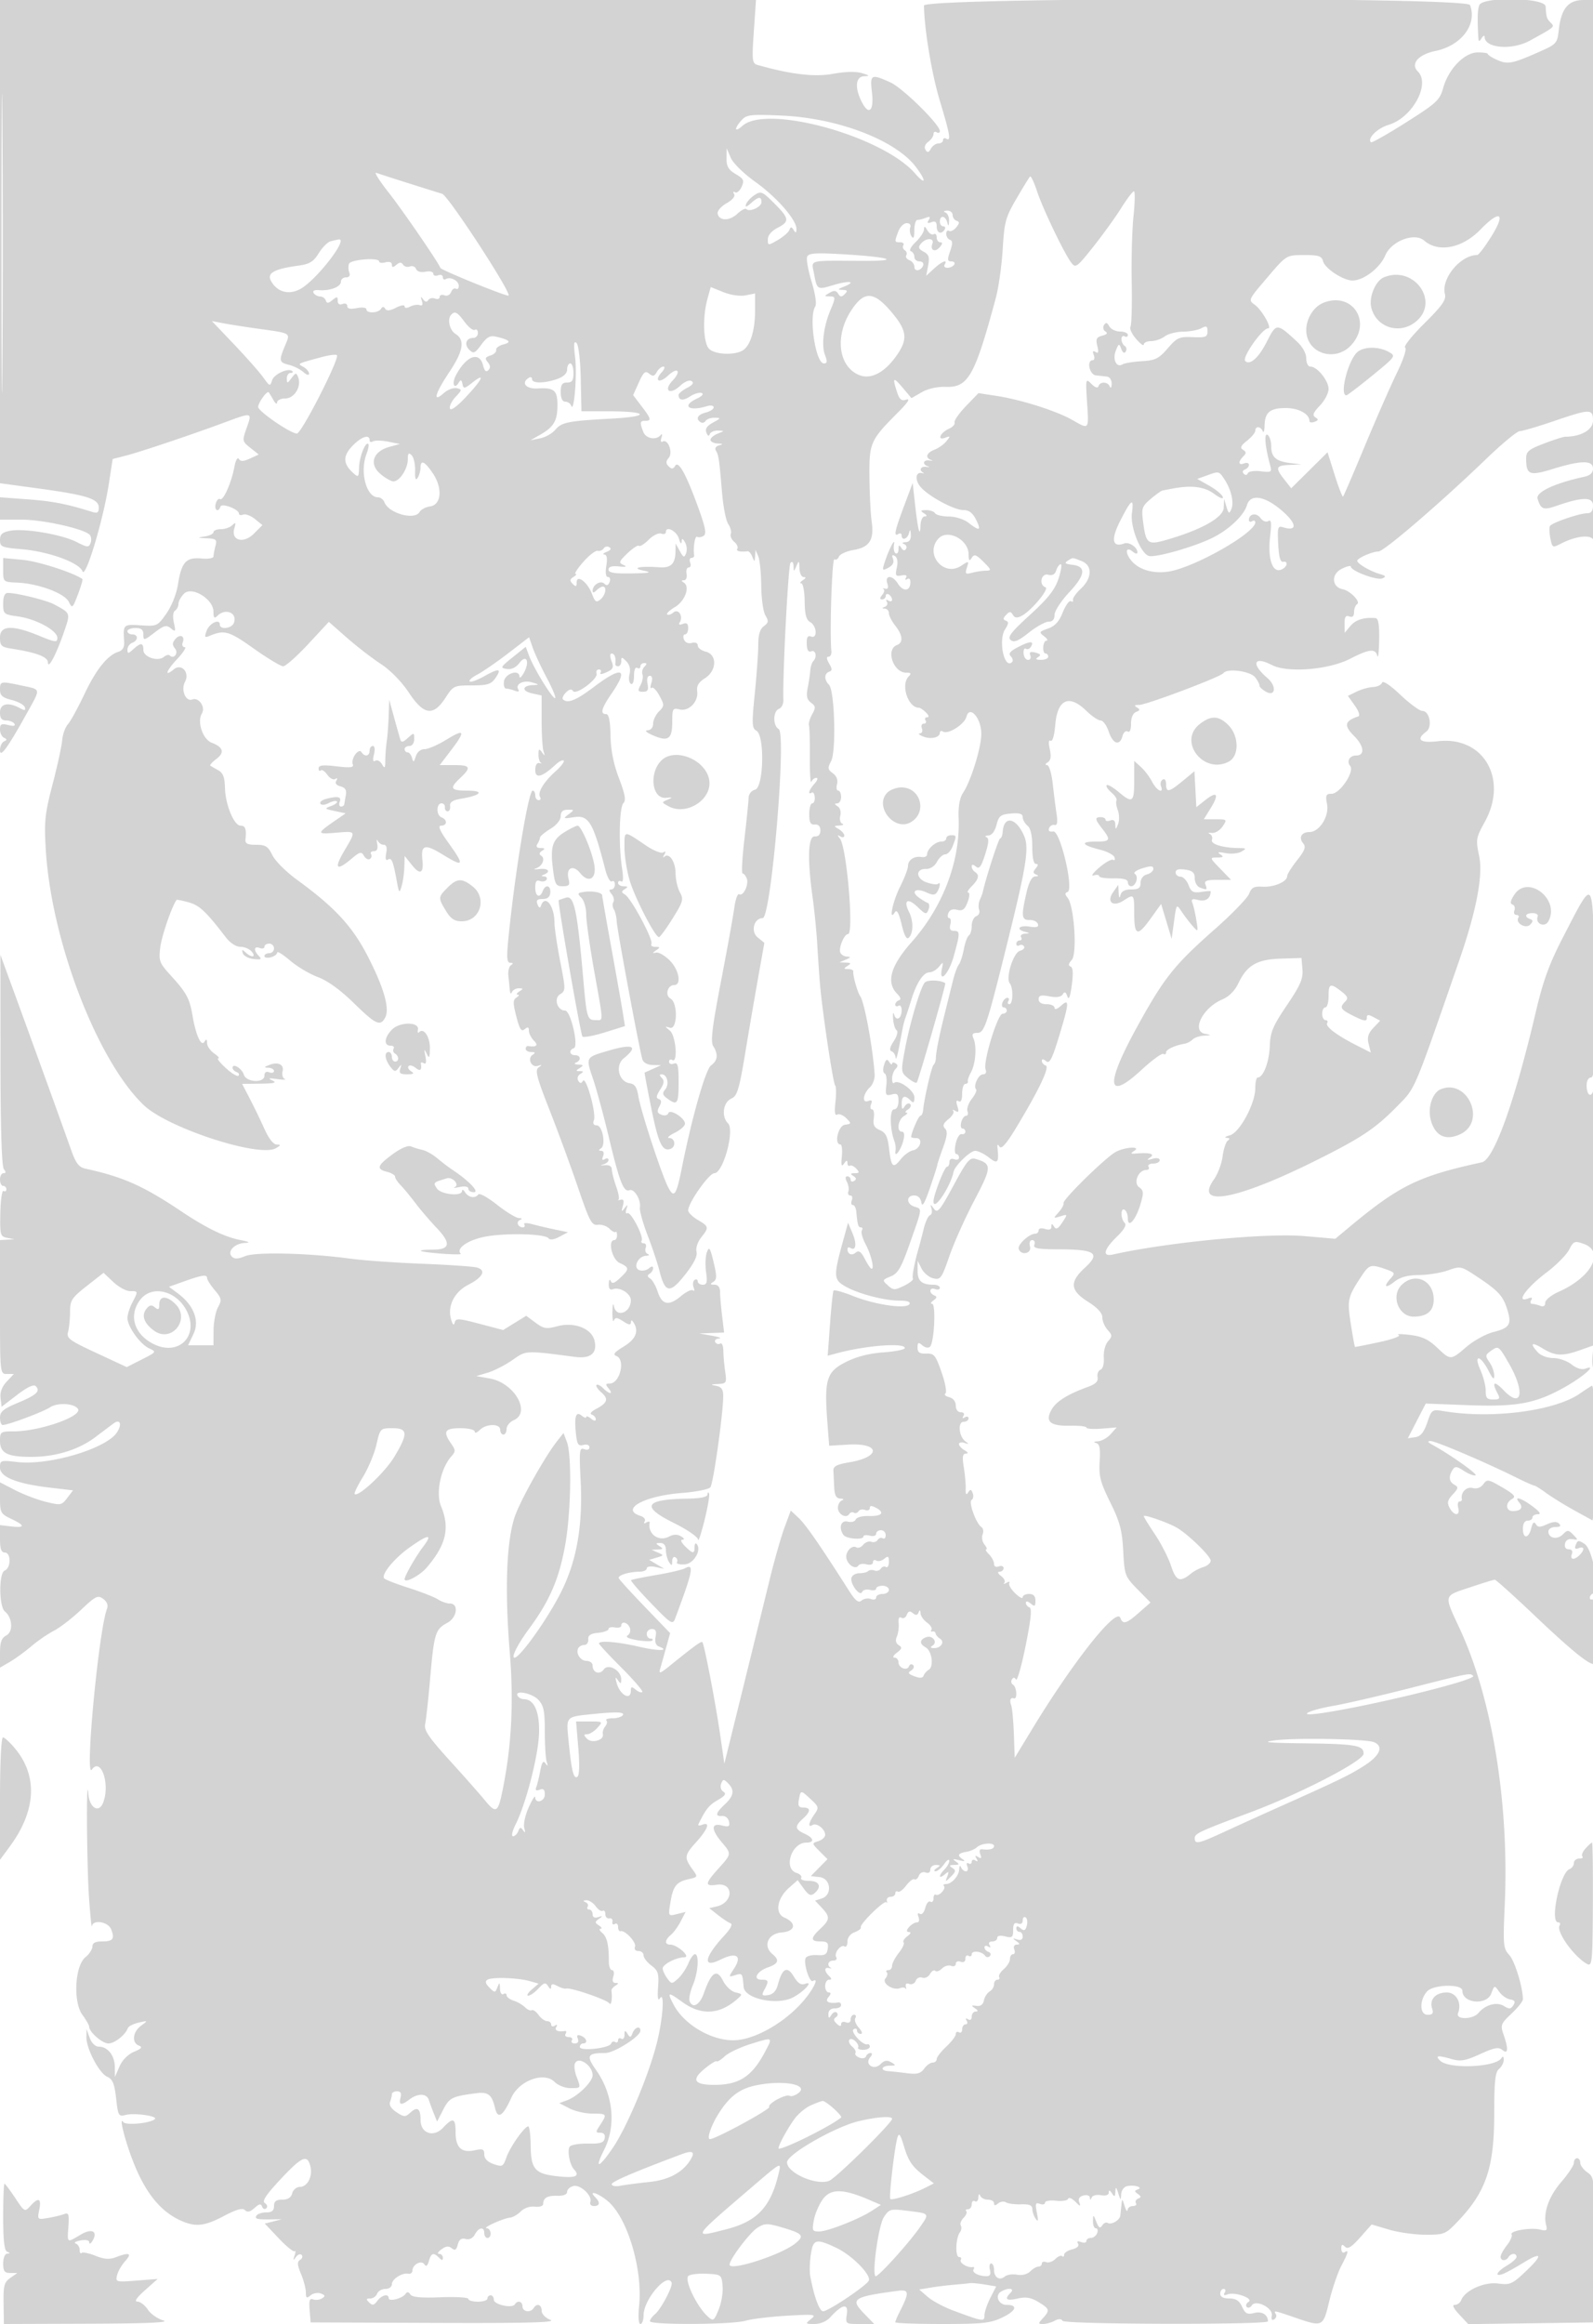 <svg xmlns="http://www.w3.org/2000/svg" width="500" height="729"><path d="M0 75.79v75.789l12.25 1.673c15.024 2.052 18.75 3.237 18.75 5.962 0 1.637-.426 1.885-2.25 1.311-7.735-2.435-12.232-3.309-20-3.886L0 155.988V163h6.772c6.612 0 19.473 2.845 21.352 4.724.518.518.659 1.679.313 2.58-.572 1.491-.97 1.465-4.42-.295-4.634-2.364-16.343-4.352-20.767-3.525C.697 166.961 0 167.586 0 169.4c0 2.129.528 2.354 6.751 2.876 8.468.71 18.121 4.203 19.127 6.922.934 2.525 6.523-15.99 8.289-27.458l1.195-7.76 4.069-1.036c4.499-1.145 20.273-6.439 30.966-10.394 8.858-3.275 8.777-3.294 7.035 1.643-1.454 4.12-1.433 4.231 1.151 6.291l2.63 2.098-2.766 1.26c-2.065.941-2.946.969-3.477.11-.403-.652-1 .397-1.381 2.424-.949 5.057-3.492 10.802-4.506 10.176-.47-.291-1.09.365-1.376 1.459-.531 2.033.834 2.867 1.486.909.41-1.228 5.807.826 5.807 2.209 0 .445.601.578 1.335.296.735-.282 2.393.344 3.686 1.391l2.351 1.903-2.68 2.679c-3.286 3.286-7.297 2.168-6.128-1.709.539-1.785.418-1.958-.652-.939-.721.688-2.347 1.25-3.612 1.25-1.265 0-2.3.42-2.3.934 0 .513-1.237 1.121-2.75 1.35-2.471.374-2.409.432.617.566 2.977.133 3.296.41 2.763 2.4-.331 1.238-.609 2.712-.616 3.276-.008.585-1.653.871-3.82.664-4.775-.455-6.23 1.151-7.327 8.087-.479 3.033-2.002 6.868-3.657 9.21-2.767 3.915-2.964 4.005-8.023 3.671-5.497-.362-5.569-.293-5.227 5.004.12 1.86-.419 2.849-1.793 3.285-3.442 1.093-7.012 5.555-10.73 13.414-1.988 4.201-4.295 8.399-5.126 9.328-.831.929-1.635 3.179-1.786 5-.152 1.821-1.509 8.036-3.016 13.811-2.427 9.297-2.672 11.645-2.141 20.5 1.719 28.657 16.149 66.252 30.781 80.192 7.499 7.144 36.23 16.501 41.42 13.49 1.621-.942 1.665-1.126.27-1.152-1.002-.018-2.503-1.913-3.784-4.78a219.2 219.2 0 00-4.589-9.5L76.001 340l5.749-.07c4.341-.053 5.26-.298 3.75-.998-1.528-.708-1.174-.812 1.5-.441 1.925.267 2.985.244 2.356-.051s-.93-1.352-.669-2.35c.566-2.165-1.412-3.12-4.187-2.022-1.695.671-1.733.802-.25.862.963.038 1.75.506 1.75 1.039 0 .532-.675.709-1.5.393-.95-.365-1.5.013-1.5 1.031 0 2.433-5.687 2.169-6.471-.301-.622-1.961-3.529-3.727-3.529-2.144 0 .487.562 1.086 1.25 1.332.688.245.965.755.617 1.133-.349.378-2.137-.685-3.973-2.363-1.837-1.677-2.914-3.05-2.394-3.05s-.055-.701-1.277-1.557c-1.223-.856-2.23-2.318-2.238-3.25-.012-1.292-.213-1.381-.851-.376-1.004 1.584-2.696-2.195-3.725-8.317-.882-5.247-1.899-7.13-6.677-12.364-3.733-4.09-3.948-4.655-3.424-9 .427-3.539 3.72-13.081 5.128-14.859.097-.122 1.802.226 3.788.774 3.386.935 5.439 2.866 11.602 10.912 1.401 1.829 3.242 3.037 4.628 3.037 1.265 0 2.861.675 3.546 1.5 1.502 1.81-.057 2.013-1.925.25-1.069-1.009-1.238-.961-.873.25.249.825 1.768 1.647 3.375 1.827 2.36.264 2.682.081 1.673-.95-1.717-1.754-1.572-3.214.25-2.515.825.316 1.5.139 1.5-.393 0-.533.675-.969 1.5-.969s1.5.675 1.5 1.5-.675 1.5-1.5 1.5-1.5.408-1.5.906c0 .499.9.671 2 .384 1.1-.288 2-.956 2-1.485 0-.528 1.817.595 4.038 2.496 2.222 1.901 6.159 4.241 8.75 5.2 3.027 1.12 7.046 4.025 11.237 8.121 6.95 6.793 8.339 7.435 9.875 4.564 1.488-2.78-.414-9.427-5.533-19.338-4.837-9.366-10.345-15.301-22.169-23.89-3.376-2.452-6.847-5.92-7.714-7.708-1.336-2.751-2.117-3.25-5.094-3.25-2.749 0-3.477-.381-3.338-1.75.328-3.226-.042-4.25-1.539-4.25-2.056 0-4.782-6.602-4.908-11.891-.079-3.286-.608-4.67-2.105-5.5-1.1-.61-2.218-1.252-2.485-1.427-.267-.176.585-1.126 1.894-2.113 2.663-2.009 2.174-3.707-1.467-5.091-2.801-1.065-4.657-6.572-3.083-9.147 1.231-2.013-.942-5.205-3.004-4.414-2.073.796-3.647-3.003-2.293-5.534 1.577-2.945-1.113-5.915-3.536-3.905-3.083 2.559-2.361.4 1.09-3.258 1.931-2.046 2.983-3.72 2.34-3.72-.643 0-.916-.661-.607-1.468.797-2.076-.88-2.802-2.358-1.021-.947 1.141-.963 1.818-.065 2.9 1.194 1.438-.352 3.496-1.651 2.198-.325-.325-1.152-.126-1.837.443-1.908 1.583-6.438.063-6.438-2.16 0-2.327-.797-2.386-3.171-.237-1.605 1.452-1.829 1.465-1.829.107 0-.851.675-1.807 1.5-2.124 1.944-.745 1.944-2.638 0-2.638-.825 0-1.5-.45-1.5-1s1.125-1 2.5-1c1.854 0 2.5.53 2.5 2.051 0 1.95.173 1.919 3.502-.621 3.011-2.296 3.731-2.481 5.13-1.32 1.462 1.213 1.558 1.032.94-1.784-.412-1.874-.263-3.399.369-3.79.583-.36 1.059-1.302 1.059-2.095 0-.793.788-2.236 1.75-3.207 2.441-2.463 9.25 1.691 9.25 5.644 0 1.961.267 2.255 1.2 1.322 2.584-2.584 6.411-.956 5.196 2.21-.679 1.769-4.396 2.206-4.396.517 0-1.978-3.264-.456-4.146 1.933-.746 2.022-.619 2.254.887 1.622 4.703-1.976 6.068-1.589 13.857 3.929 4.338 3.074 8.515 5.589 9.282 5.589.766 0 4.305-3.134 7.863-6.965l6.47-6.965 5.643 4.962c3.104 2.729 7.894 6.428 10.644 8.221 3.027 1.973 6.524 5.548 8.862 9.059 4.728 7.1 7.664 7.466 11.553 1.438 2.337-3.621 2.618-3.75 8.196-3.75 4.809 0 6.032-.367 7.309-2.19 2.197-3.136 1.287-3.335-3.343-.733-2.23 1.253-4.326 2.007-4.659 1.675-.332-.333.752-1.305 2.408-2.162 1.657-.857 5.989-3.839 9.627-6.627l6.614-5.07 1.148 3.304c.631 1.816 2.637 6.116 4.458 9.553 1.822 3.437 2.96 6.25 2.531 6.25-.94 0-6.678-9.368-8.147-13.301l-1.047-2.802-4.121 3.302c-3.822 3.06-3.955 3.326-1.83 3.644 1.478.22 2.886-.445 3.963-1.872 2.209-2.928 3.349-.43 1.405 3.079-.746 1.348-1.372 1.856-1.392 1.13-.062-2.342-4.503-.907-4.855 1.57-.175 1.238.125 2.25.669 2.25.543 0 1.773.301 2.733.67 1.104.424 1.506.281 1.093-.387-1.039-1.682 1.592-3.035 4.325-2.224 2.31.685 2.334.749.309.841-3.436.157-3.646 1.867-.318 2.598l3.009.661v7.839c0 4.311.267 8.663.594 9.67.495 1.524.413 1.58-.484.332-.902-1.254-1.082-1.145-1.095.667-.008 1.191.323 2.355.735 2.586.412.23.188.282-.5.114-.748-.182-1.25.701-1.25 2.2 0 2.783 2.184 2.203 6.364-1.692 1.095-1.02 2.248-1.596 2.563-1.282.314.315-.854 1.846-2.596 3.402-3.676 3.285-5.683 6.627-4.818 8.026.333.538.128.979-.454.979-.582 0-1.059-.675-1.059-1.5s-.359-1.5-.799-1.5c-1.373 0-5.779 26.982-7.715 47.25-.504 5.269-.353 6.753.684 6.765.911.011.979.247.217.75-.612.404-.987 1.86-.833 3.235.154 1.375.352 3.4.442 4.5.089 1.108.387 1.442.666.75.278-.688 1.255-1.243 2.171-1.235 1.442.014 1.464.147.167.985-.825.533-1.05.983-.5 1 .55.017.383.422-.372.9-1.15.728-1.161 1.692-.068 5.956 1.031 4.024 1.579 4.859 2.622 3.993.994-.825 1.318-.713 1.318.457 0 .853.707 2.258 1.571 3.123 1.502 1.501.845 2.11-1.821 1.689-.412-.065-.75.332-.75.882s.787 1.007 1.75 1.015c1.287.012 1.41.231.466.83-1.819 1.154-.434 4.151 1.617 3.498 1.368-.436 1.41-.349.232.486-1.205.855-.658 2.995 3.411 13.344 2.666 6.78 6.687 17.727 8.936 24.327 3.625 10.642 4.328 11.966 6.213 11.697 1.169-.167 2.803.374 3.631 1.202.828.828 1.709 1.302 1.958 1.053.249-.248.453.223.453 1.048 0 .825-.375 1.5-.834 1.5-2.166 0-.755 6.078 1.667 7.182 3.094 1.41 3.106 1.9.108 4.717-1.781 1.673-2.528 1.909-2.921.924-.291-.728-.565-.325-.608.896-.054 1.524.366 2.048 1.343 1.673 2.059-.791 5.578 1.382 5.578 3.443 0 3.99-4.576 5.645-5.294 1.915-.239-1.238-.459-.45-.491 1.75-.031 2.2.177 3.415.464 2.7.413-1.03 1.018-.973 2.921.273 1.792 1.175 2.408 1.251 2.43.3.02-.837.342-.741.941.281 1.582 2.704.495 5.114-3.354 7.437-2.795 1.687-3.34 2.401-2.174 2.849 2.963 1.137 1.138 8.66-2.101 8.66-1.297 0-1.36.274-.342 1.5 1.639 1.975.295 1.937-1.69-.048-.852-.851-1.792-1.304-2.089-1.006-.298.298.399 1.357 1.548 2.353 2.335 2.026 1.911 3.279-1.766 5.219-1.478.779-1.988 1.487-1.25 1.733.686.229 1.247.883 1.247 1.455 0 .627-.594.546-1.5-.206-.825-.685-1.5-.91-1.5-.5 0 .41-.622.228-1.383-.403-1.849-1.535-2.415.151-1.857 5.535.36 3.477.73 4.053 2.334 3.633 1.108-.29 1.906.014 1.906.725 0 .725-.671.967-1.645.593-1.481-.569-1.592.4-1.115 9.747.693 13.571-1.042 24.233-5.492 33.754-4.301 9.203-15.075 24.173-15.565 21.627-.186-.966 1.945-4.837 4.736-8.601 6.611-8.918 9.634-15.939 11.53-26.781 1.779-10.168 2.047-27.893.485-32.002l-1.066-2.804-1.973 2.489C171.308 456.534 164 469.409 161.847 475c-2.827 7.338-3.503 22.899-1.868 43 1.313 16.144.608 29.677-2.281 43.792-1.416 6.916-2.023 7.209-5.667 2.738-1.358-1.667-6.214-7.152-10.791-12.191-6.687-7.36-8.22-9.621-7.798-11.5.289-1.286 1.014-7.94 1.612-14.786 1.196-13.703 1.604-14.997 5.369-17.012 3.064-1.639 3.646-6.041.8-6.041-.978 0-2.666-.584-3.75-1.298-1.085-.714-5.241-2.341-9.236-3.617-3.995-1.275-7.457-2.632-7.693-3.014-.832-1.346 3.265-6.286 8.01-9.66 6.024-4.283 7.386-4.335 4.213-.161-2.319 3.05-5.767 9.093-5.767 10.107 0 1.395 4.786-1.131 6.959-3.672 6.078-7.109 7.311-12.402 4.471-19.199-1.721-4.119-.1-11.915 3.26-15.675 1.347-1.507 1.338-1.933-.09-3.972-2.662-3.8-2.039-4.839 2.9-4.839 2.533 0 4.5.468 4.5 1.071 0 .59.707.365 1.571-.5 2.03-2.029 6.429-2.078 6.429-.071 0 .825.45 1.5 1 1.5s1-.793 1-1.763c0-.969 1.012-2.207 2.25-2.75 5.526-2.424.208-11.692-7.5-13.072l-4.25-.761 3.603-1.077c1.981-.592 5.461-2.371 7.734-3.952 4.413-3.071 3.862-3.043 19.72-.982 4.869.633 7.017-1.221 6.019-5.196-.942-3.755-6.397-5.842-11.604-4.439-3.472.934-4.313.8-6.885-1.102l-2.93-2.166-3.614 2.233-3.614 2.234-7.42-1.952c-6.694-1.761-7.458-1.795-7.805-.353-.253 1.052-.648.652-1.157-1.171-1.148-4.11 1.093-8.506 5.473-10.741 4.573-2.333 5.674-4.565 2.661-5.391-1.2-.329-8.931-.859-17.181-1.179-8.25-.319-18.375-1.036-22.5-1.594-13.153-1.777-29.747-2.174-33.086-.791-2.203.913-3.325.954-4.127.152-1.603-1.603.83-4.161 4.085-4.297 1.856-.077 1.407-.351-1.528-.931-4.865-.963-10.68-3.792-18.344-8.923-12.041-8.063-18.254-10.833-30.157-13.444-2.158-.474-3.037-1.663-4.684-6.338-2.329-6.61-12.095-33.592-18.008-49.754l-4.025-11 .022 33c.015 21.287.391 33.444 1.06 34.25.725.874.699 1.25-.086 1.25-.617 0-1.122.9-1.122 2s.45 2 1 2 1 .477 1 1.059-.394.815-.876.517c-.483-.298-.942 2.793-1.02 6.869-.135 6.963-.007 7.437 2.126 7.847l2.27.436-2.25.136L0 389v21c0 20.895.011 21 2.174 21h2.175l-2.251 2.396c-1.478 1.573-2.139 3.338-1.924 5.142l.326 2.745 4.867-3.724c3.231-2.472 5.202-3.39 5.863-2.729 1.558 1.558.207 2.797-5.73 5.258-4.427 1.835-5.5 2.732-5.5 4.596C0 445.958.38 447 .843 447c1.72 0 12.631-4.08 14.918-5.579 2.357-1.544 7.631-1.213 8.719.547C25.912 444.284 12.373 449 4.29 449c-4.089 0-4.29.139-4.29 2.965C0 455.816 2.293 457 9.753 457c7.726 0 14.907-2.215 20.233-6.24 2.372-1.793 4.899-3.694 5.615-4.225 2.105-1.558 2.802.201 1.105 2.79-3.349 5.113-21.372 10.46-31.316 9.291-5.184-.609-5.39-.543-5.39 1.739 0 2.972 5.237 5.072 15.707 6.3l7.206.845-1.825 2.402c-1.743 2.293-2.045 2.347-6.707 1.196-2.684-.663-7.019-2.311-9.631-3.662L0 464.981v4.895c0 4.612.203 4.992 3.5 6.557 4.446 2.11 4.446 2.896 0 2.377l-3.5-.408v4.299C0 485.856.399 487 1.5 487c2.005 0 1.986 4.876-.022 5.647-1.881.722-1.831 11.303.061 12.853 2.384 1.952 2.657 6.324.47 7.495C.452 513.829 0 515.087 0 518.592v4.521l3.092-1.806c1.7-.994 4.738-3.203 6.75-4.91 2.012-1.707 5.207-3.9 7.1-4.875 1.893-.975 5.721-3.927 8.506-6.562 4.55-4.303 5.255-4.65 6.934-3.423 1.202.88 1.631 1.987 1.202 3.106-2.609 6.798-7.038 53.702-4.765 50.461 2.84-4.049 5.804 4.504 3.574 10.314-1.328 3.462-4.26 1.784-4.661-2.668-.71-7.88-.504 22.653.221 32.75.394 5.5.791 9.438.882 8.75.297-2.251 5.153-1.452 6.08 1 1.133 2.998.536 3.75-2.974 3.75-2.021 0-2.941.497-2.941 1.59 0 .874-.987 2.389-2.194 3.366-3.325 2.692-3.908 14.062-.928 18.093 1.167 1.578 2.122 3.253 2.122 3.722 0 1.669 4.111 5.229 6.039 5.229 1.914 0 5.336-2.7 6.086-4.801.206-.578 1.725-1.358 3.375-1.733 2.998-.681 2.999-.681.75.983-2.614 1.934-2.967 5.339-.646 6.229 1.221.469.856.93-1.534 1.935-1.907.801-3.698 2.608-4.565 4.603l-1.427 3.284-.039-3.179c-.044-3.557-2.242-6.321-5.027-6.321-1.103 0-2.249-1.106-2.85-2.75l-1.004-2.75-.038 2.5c-.054 3.592 4.006 11.336 6.522 12.441 1.704.748 2.278 2.131 2.801 6.756.629 5.56.766 5.789 3.114 5.199 2.665-.668 10.003.378 9.085 1.296-1.337 1.336-9.157 2.098-9.949.969-1.449-2.066.476 5.657 3.077 12.339 3.8 9.765 8.574 15.69 14.948 18.554 4.665 2.096 7.398 1.804 13.584-1.45 3.919-2.061 5.815-2.587 6.578-1.824.764.764 1.626.572 2.993-.665 1.478-1.337 2.027-1.436 2.386-.426.257.721.853.949 1.325.507.472-.443.267-1.17-.454-1.616-.965-.596.333-2.571 4.893-7.446 6.758-7.224 8.429-7.955 9.393-4.113.795 3.168-.909 6.479-3.335 6.479-1.016 0-2.083.9-2.371 2-.353 1.351-1.364 2-3.116 2-1.927 0-2.594.514-2.594 2 0 1.454-.667 2-2.441 2-1.343 0-2.719.45-3.059 1-.651 1.054.124 1.236 5 1.174l3-.039-2.697.683-2.696.682 4.394 4.636c2.416 2.55 4.666 4.364 4.999 4.031.333-.334.314.28-.041 1.363-.513 1.559-.431 1.663.392.499.572-.809 1.389-1.122 1.816-.696.426.427.215 1.122-.469 1.545-.976.603-.916 1.552.279 4.413.838 2.005 1.523 4.614 1.523 5.799 0 1.794.249 1.948 1.487.921.818-.679 2.268-.935 3.222-.569 1.411.541 1.477.825.354 1.519-.76.47-2.016.611-2.791.313-1.092-.419-1.337.331-1.09 3.343l.318 3.883 39 .15c29.093.112 38.301-.128 36.25-.943-1.582-.629-2.75-1.86-2.75-2.9 0-1.95-1.495-2.432-2.5-.807-.955 1.545-3.5 1.181-3.5-.5 0-1.609-1.549-2.039-2.397-.667-.832 1.346-6.603.081-6.603-1.446 0-.763-.45-1.387-1-1.387s-1 .45-1 1-1.35 1-3 1-3-.391-3-.868c0-.478-3.916-.711-8.702-.518-6.13.247-8.937-.013-9.5-.881-.561-.868-1.02-.911-1.548-.145-.979 1.42-5.25 2.492-5.25 1.318 0-1.527-2.205-1.007-3.572.844-1.036 1.402-1.545 1.502-2.561.5-1.021-1.007-.958-1.25.326-1.25.876 0 1.852-.675 2.169-1.5.316-.825 1.489-1.5 2.607-1.5 1.117 0 2.031-.659 2.031-1.465 0-1.634 3.242-3.705 5.164-3.299.685.145 1.266-.315 1.291-1.022.068-1.941 2.839-3.345 3.769-1.911.525.811.975.471 1.393-1.053.696-2.54 1.445-2.788 3.183-1.05.933.933 1.2.933 1.2 0a1.2 1.2 0 00-1.191-1.2c-.655 0-.319-.638.747-1.417 1.412-1.033 2.292-1.124 3.242-.336.993.824 1.443.547 1.89-1.163.416-1.59 1.134-2.102 2.463-1.755 1.178.308 2.255-.219 2.897-1.419 1.219-2.277 2.952-2.518 2.952-.41 0 .825.45 1.5 1 1.5 1.469 0 1.222-2.993-.25-3.039-1.583-.05 5.205-3.124 7.324-3.317.866-.079 2.385-.956 3.376-1.949 1.055-1.056 2.889-1.678 4.422-1.5 1.5.175 2.62-.193 2.623-.862.008-1.909 1.299-2.643 4.491-2.552 1.869.053 3.014-.415 3.014-1.231 0-.724.869-1.544 1.931-1.822 2.205-.576 6.077 3.052 5.358 5.022-.25.687.257 1.25 1.128 1.25 1.884 0 2.04-1.143.383-2.8-2.307-2.307.963-1.27 3.968 1.258 6.16 5.184 10.987 21.273 9.837 32.792-.349 3.496-.188 5.75.41 5.75.542 0 .987-1.237.989-2.75.007-4.981 7.483-13.645 8.804-10.203.441 1.148-3.366 8.341-5.235 9.892-.865.718-1.573 1.701-1.573 2.183 0 1.227 25.748 1.102 30.007-.145 1.921-.563 7.768-1.269 12.993-1.57 8.742-.502 9.345-.42 7.559 1.024-1.865 1.507-1.821 1.569 1.095 1.569 1.811 0 3.8-.844 4.93-2.093 3.742-4.135 5.733-4.521 5.218-1.011-.452 3.082-.423 3.104 4.067 3.104h4.523l-3.303-3.408c-4.317-4.455-3.274-5.137 10.703-6.993 3.61-.48 3.695.479.581 6.601-.755 1.486-1.373 2.948-1.373 3.25 0 .303 6.608.55 14.684.55 12.853 0 15.223-.261 19.003-2.091 4.336-2.099 4.902-3.909 1.223-3.909-2.435 0-3.708-2.881-1.806-4.086 2.214-1.401 4.566-1.184 3.096.286-2.046 2.046-1.339 2.621 2.233 1.815 2.599-.586 4.179-.321 6.5 1.091 3.538 2.151 3.659 2.583 1.412 5.065-1.542 1.705-1.538 1.829.066 1.829.946 0 2.564-.451 3.594-1.003 1.258-.673 2.08-.669 2.501.013.701 1.133 64.505 1.285 64.479.153-.049-2.1-1.896-3.224-4.305-2.619-2.183.548-2.831.218-3.815-1.942-.872-1.913-1.937-2.602-4.026-2.602-1.857 0-2.839-.519-2.839-1.5 0-.825.477-1.5 1.059-1.5s.734.526.336 1.17c-.484.783-.182.962.913.542 2.291-.879 8.31 1.288 6.567 2.365-.724.448-.968 1.163-.542 1.59.427.426 1.122.214 1.546-.471 1.243-2.011 6.779.776 6.301 3.172-.235 1.179.039 1.615.74 1.181.612-.378.854-1.106.537-1.618-.773-1.252-.628-1.226 6.043 1.069 8.708 2.996 8.763 2.969 10.719-5.142.946-3.92 2.634-8.881 3.75-11.024 2.279-4.371 2.483-5.232 1.031-4.334-.55.34-1-.174-1-1.141 0-1.33.282-1.477 1.155-.604.872.872 2.034.162 4.761-2.91l3.606-4.064 5.421 1.609c2.981.886 8.17 1.61 11.53 1.61 5.887 0 6.258-.155 10.158-4.25 8.836-9.279 11.369-16.812 11.369-33.806 0-10.068.311-12.957 1.5-13.944.825-.685 1.493-1.977 1.485-2.872-.01-1.049-.277-1.228-.75-.504-1.88 2.876-16.421 3.475-19.199.791-1.711-1.653-.771-1.773 3.74-.479 2.668.765 4.269.475 8.782-1.591 4.421-2.024 5.809-2.285 6.98-1.313 1.834 1.521 1.97-.275.371-4.864-1.016-2.914-.843-3.364 2.5-6.517 1.975-1.863 3.591-3.874 3.591-4.47 0-3.742-2.539-12.03-4.261-13.906-1.915-2.088-2.004-3.068-1.436-15.866 1.409-31.748-3.941-64.555-14.093-86.421-5.072-10.925-5.229-10.254 3.036-13.013 3.989-1.332 7.549-2.433 7.909-2.448.361-.015 6.002 5.053 12.536 11.262 10.983 10.437 16.766 15.188 18.508 15.204.385.004.61-4.673.5-10.393-.109-5.72-.536-10.194-.949-9.941-.412.252-.75.02-.75-.517 0-.536.532-1.153 1.182-1.369 2.12-.707-.255-13.772-2.809-15.454-1.866-1.228-2.206-1.197-2.762.252-.458 1.194-.215 1.491.878 1.072 1.81-.695 1.981.487.311 2.157-1.677 1.677-3.128 1.498-2.438-.3.358-.934-.007-1.5-.967-1.5-.939 0-1.401-.684-1.182-1.75.227-1.104 1.084-1.629 2.323-1.421 1.842.308 1.86.221.285-1.393-1.538-1.578-1.811-1.589-3.279-.121-1.785 1.785-4.542 1.226-4.542-.922 0-.769.986-1.393 2.2-1.393 1.534 0 1.883-.317 1.152-1.048-.73-.73-1.873-.672-3.771.193-2.192.999-2.88.989-3.52-.047-.559-.903-.991-.513-1.448 1.307-.831 3.311-2.613 3.376-2.613.095 0-1.556.567-2.5 1.5-2.5.825 0 1.5-.45 1.5-1s.762-1 1.694-1c1.141 0 .587-.817-1.694-2.5-3.653-2.695-5.938-3.336-4.131-1.158 1.321 1.592.505 2.658-2.036 2.658-2.257 0-2.415-2.575-.232-3.796 1.298-.727.719-1.413-3.077-3.637-4.374-2.564-4.759-2.628-5.951-.998-.804 1.1-2.042 1.542-3.359 1.197-1.943-.508-3.81 1.42-3.373 3.484.088.412-.249.75-.747.75-.499 0-.671.9-.384 2 .679 2.595-1.322 2.593-2.711-.003-.857-1.599-.66-2.445.978-4.202 1.766-1.896 1.84-2.318.536-3.048-1.707-.955-1.909-2.573-.583-4.668.764-1.207 1.297-1.16 3.546.313 1.455.954 3.096 1.584 3.645 1.401.874-.291-7.978-6.555-13.621-9.639-1.412-.772-1.556-1.102-.489-1.124 1.525-.03 17.04 6.569 26.734 11.371 2.885 1.43 5.502 2.599 5.817 2.599.314 0 2.004 1.052 3.755 2.338s5.738 3.747 8.861 5.468l5.677 3.129.513-2.717c1.077-5.708.432-40.21-.739-39.538-.621.356-2.327 1.477-3.791 2.489-7.829 5.417-27.434 7.977-42.376 5.535-4.032-.659-4.041-.652-5.5 3.568-1.075 3.108-2.073 4.315-3.769 4.555l-2.307.327 2.807-5.438 2.807-5.438 13.099.497c15.278.58 21.096-.458 29.998-5.351 6.125-3.366 11.007-7.588 7.064-6.109-1.167.439-2.768-.041-4.385-1.312-1.4-1.102-3.99-2.003-5.756-2.003-1.84 0-3.916-.781-4.865-1.829-2.59-2.861-1.954-3.324 1.595-1.16 3.892 2.373 6.135 2.47 11.699.507l4.201-1.482-.295 3.428c-.163 1.886.027 3.751.421 4.145.394.394.628-19.944.519-45.196-.108-25.252-.362-44.668-.564-43.146-.439 3.312-2.231 2.649-2.231-.826 0-1.388.585-2.441 1.357-2.441 1.686 0 2.047-14.072 1.05-40.892-.799-21.472-.408-21.355-9.903-2.942-4.282 8.304-6.168 13.509-8.512 23.5-6.54 27.865-13.104 46.112-16.884 46.935-20.142 4.388-25.978 7.272-42.297 20.904l-3.688 3.082-9.714-.842c-11.988-1.038-42.995 1.945-60.159 5.789-3.345.749-2.815-1.594 1.252-5.536 2.339-2.267 3.169-3.727 2.5-4.396-1.304-1.304-1.306-4.908-.002-4.102.55.34 1 1.547 1 2.681 0 3.288 2.461.561 3.936-4.361 1.106-3.691 1.056-4.353-.404-5.42-1.903-1.391-.219-5.4 2.268-5.4.725 0 1.04-.45.7-1-.34-.55.309-1 1.441-1 1.132 0 2.059-.48 2.059-1.067 0-.628-.927-.807-2.25-.435-1.761.496-1.924.405-.75-.417 1.612-1.129-.079-1.593-4.5-1.236-1.646.133-1.735-.014-.5-.827 2.361-1.554-2.986-1.232-5.842.352-3.239 1.796-16.637 14.93-16.327 16.005.139.481-.554 1.779-1.539 2.883-1.746 1.956-1.732 1.989.543 1.281 2.317-.722 2.321-.707.596 1.926-1.306 1.994-1.946 2.328-2.57 1.345-.683-1.078-.833-1.076-.846.007-.01.861-.709 1.098-2.015.683-1.147-.364-2-.18-2 .433 0 .587-.492 1.067-1.092 1.067-1.855 0-5.591 3.45-5.155 4.76.74 2.219 4.125 1.491 3.537-.76-.313-1.195-.031-2 .7-2 .673 0 .976.646.673 1.435-.451 1.175.993 1.44 8 1.466 11.159.041 12.808 1.236 7.906 5.728-4.943 4.528-4.715 7.145.933 10.713 2.978 1.881 4.498 3.545 4.498 4.921 0 1.144.745 2.902 1.655 3.908 1.491 1.648 1.503 2.002.119 3.579-.861.982-1.436 3.217-1.31 5.091.132 1.964-.299 3.542-1.047 3.829-.699.269-1.113 1.312-.919 2.319.251 1.302-.565 2.162-2.823 2.979-6.568 2.377-10.161 4.616-11.63 7.247-2.091 3.744-.42 5.157 5.926 5.013 2.766-.063 5.029.201 5.029.586 0 .385 2.137.533 4.75.327l4.75-.372-1.905 2.115c-1.048 1.164-2.848 2.168-4 2.232-1.274.071-1.507.276-.595.524 1.154.313 1.422 1.654 1.161 5.815-.288 4.6.207 6.511 3.316 12.802 3.036 6.142 3.726 8.727 4.076 15.268.41 7.638.545 7.999 4.492 12.021l4.069 4.146-3.592 3.154c-4.043 3.55-5.05 3.826-5.898 1.616-1.268-3.304-14.867 13.881-27.688 34.986l-5.436 8.949-.271-7.449c-.149-4.096-.516-8.123-.814-8.948-.616-1.698-.274-2.62.835-2.25 1.141.38.896-3.542-.266-4.26-.559-.346-.728-1.095-.375-1.666.44-.712.847-.704 1.297.024.361.585 1.718-4.184 3.015-10.596 1.676-8.282 2.029-11.769 1.219-12.039-.627-.209-1.14-.847-1.14-1.419 0-.627.594-.546 1.5.206 1.253 1.04 1.5.896 1.5-.878 0-1.455-.628-2.122-2-2.122-1.1 0-2 .466-2 1.035 0 .57-1.066.007-2.368-1.25-1.303-1.257-2.133-2.692-1.846-3.19.296-.512-.086-.551-.881-.089-.773.448-1.074.449-.671.003.404-.446-.046-1.404-1-2.128-1.066-.81-1.253-1.33-.484-1.349.688-.018 1.25-.53 1.25-1.139s-.675-.848-1.5-.531c-.892.342-1.5.009-1.5-.822 0-.768-.707-2.104-1.571-2.969-.865-.864-1.26-1.571-.878-1.571s.138-.669-.54-1.487c-.679-.818-.944-2.245-.589-3.17.355-.926.198-1.96-.349-2.298-1.649-1.019-4.15-7.879-3.108-8.524.521-.322.68-1.283.352-2.137-.481-1.255-.758-1.296-1.446-.218-.59.925-.823.567-.759-1.166.051-1.375-.219-4.413-.599-6.75-.524-3.222-.367-4.257.648-4.28.866-.02.72-.391-.411-1.05-.962-.561-1.75-1.433-1.75-1.938 0-.506.788-.666 1.75-.356 1.415.455 1.474.367.31-.458-2.083-1.477-2.535-6.168-.594-6.168.844 0 1.534-.477 1.534-1.059s-.52-.738-1.155-.346c-.715.443-.883.275-.44-.44.422-.685.078-1.155-.846-1.155-.916 0-1.559-.864-1.559-2.094 0-1.281-.809-2.305-2.085-2.638-1.146-.3-1.677-.821-1.179-1.157.505-.341-.019-3.261-1.186-6.611-1.887-5.415-2.357-5.99-4.821-5.899-2.084.077-2.729-.365-2.729-1.873 0-1.664.241-1.773 1.542-.693.914.758 1.889.91 2.392.373 1.32-1.412 1.883-13.405.63-13.423-.585-.009-.389-.493.436-1.076 1.129-.799 1.191-1.187.25-1.568-1.795-.729-1.549-2.67.25-1.979.825.316 1.5.139 1.5-.393 0-.533-.863-.969-1.918-.969-3.744 0-5.082-1.15-5.067-4.357l.014-3.143 1.244 2.457c.684 1.351 2.338 2.715 3.676 3.031 2.262.534 2.616.045 5.054-6.996 1.442-4.164 4.967-12.026 7.833-17.471 5.512-10.47 5.548-11.443.48-12.96-1.93-.578-2.749.391-7.044 8.33-4.248 7.851-5.019 8.771-6.115 7.296-1.173-1.58-1.222-1.58-.761-.002.27.927.043 1.835-.505 2.018-.548.183-1.436 2.124-1.973 4.315-.536 2.19-1.175 4.657-1.418 5.482-1.412 4.789-2.321 9.48-1.953 10.077.234.378-1.025 1.389-2.796 2.247-2.952 1.43-3.377 1.419-5.08-.122-1.796-1.625-1.765-1.72.901-2.81 2.304-.942 3.304-2.675 6.059-10.51 3.935-11.188 3.863-10.59 1.369-11.382-2.559-.812-2.613-3.5-.07-3.5 1.233 0 2.057.814 2.278 2.25.241 1.561 1.078.107 2.735-4.75 1.312-3.85 2.347-7.1 2.298-7.222-.049-.122.724-2.447 1.718-5.167 1.349-3.689 1.52-5.237.674-6.099-.847-.863-.577-1.609 1.074-2.959 1.215-.993 1.89-2.158 1.5-2.589-.389-.432-.096-.431.65.001 1.045.605 1.193.267.643-1.465-.487-1.533-.361-2.032.393-1.566.717.443 1.107-.393 1.107-2.375 0-1.682.45-3.059 1-3.059s.904-.337.788-.75c-.117-.413.33-1.728.994-2.924 1.445-2.603 1.853-8.144.778-10.576-.589-1.333-.309-1.75 1.175-1.75 2.272 0 2.989-2.168 9.756-29.5 5.664-22.875 6.541-28.519 5-32.183-2.445-5.814-6.363-6.665-6.755-1.466-.089 1.182-.453 2.149-.81 2.149-.482 0-4.586 12.701-5.493 17-.058.275-.453 1.288-.876 2.25-.424.962-.526 2.388-.227 3.167a1.534 1.534 0 01-.893 1.969c-.79.303-1.437 1.664-1.437 3.024 0 1.359-.399 2.719-.887 3.02-.487.301-1.203 2.24-1.589 4.309-.387 2.069-1.089 4.229-1.561 4.8-.472.572-1.302 2.822-1.844 5l-2.53 10.165c-1.824 7.329-2.801 12.224-2.854 14.296-.02.825-.336 1.725-.7 2-.625.472-2.935 10.458-3.297 14.25-.091.962-.476 1.75-.854 1.75-.56 0-2.884 5.36-2.884 6.649 0 .193.708.351 1.573.351 2.251 0 1.345 3.392-1.027 3.849-1.063.205-2.796 1.471-3.853 2.814-2.388 3.036-2.969 2.487-3.652-3.455-.424-3.687-1.044-4.925-2.861-5.708-1.799-.775-2.231-1.618-1.924-3.75.219-1.512-.023-2.75-.536-2.75-.514 0-.656-.725-.316-1.611.448-1.167.19-1.447-.933-1.016-2.024.777-1.586-2.295.625-4.373.877-.825 1.52-2.625 1.428-4-.557-8.333-3.207-22.709-4.517-24.5-.867-1.186-2.406-6.678-2.171-7.75.09-.412-.624-.757-1.586-.765-1.496-.013-1.532-.157-.25-.985 1.248-.806 1.164-.984-.5-1.055l-2-.086 2-.859c1.596-.686 1.663-.874.333-.93-.916-.038-1.861-.633-2.098-1.32-.528-1.529 1.262-5.75 2.438-5.75 1.91 0-.398-27.222-2.538-29.942-.871-1.107-.845-1.267.115-.691.688.413 1.25.297 1.25-.258 0-.555-.788-1.468-1.75-2.029-1.612-.939-1.592-1.028.25-1.129 1.1-.06 1.485-.32.856-.578-.629-.258-.902-1.393-.606-2.523.309-1.183-.055-2.429-.857-2.937-.997-.632-1.038-.887-.143-.898.688-.008 1.25-.915 1.25-2.015s-.408-2-.906-2c-.499 0-.666-.921-.372-2.046.341-1.302-.138-2.538-1.316-3.399-1.615-1.181-1.685-1.665-.548-3.789 1.647-3.078 1.12-22.188-.661-23.969-1.554-1.554-1.529-3.51.053-4.083.999-.362.997-.881-.008-2.583-.827-1.399-.891-2.131-.188-2.131.59 0 .992-.787.894-1.75-.58-5.702.195-29.28.947-28.815.493.305 1.136-.074 1.431-.841.294-.767 2.372-1.705 4.617-2.084 4.974-.841 6.473-3.194 5.653-8.874-.329-2.275-.644-8.509-.7-13.853-.114-10.886.236-11.677 9.104-20.561 2.92-2.926 3.795-4.286 2.492-3.875-1.642.519-2.208-.002-3.101-2.856-1.332-4.255-.978-4.342 2.214-.549l2.476 2.943 3.209-1.844c1.958-1.124 4.916-1.785 7.583-1.692 7.035.243 9.081-3.392 15.676-27.849.89-3.3 1.87-10.223 2.178-15.384.509-8.537.899-9.966 4.321-15.822 2.069-3.541 3.984-6.659 4.255-6.931.271-.271 1.255 1.802 2.187 4.606 1.868 5.625 8.5 19.452 10.756 22.424 1.352 1.783 1.757 1.49 6.911-5 3.012-3.791 6.955-9.255 8.763-12.143 1.809-2.888 3.6-5.25 3.982-5.25.381 0 .325 3.488-.124 7.75-.449 4.263-.704 13.6-.567 20.75.136 7.15-.039 13.453-.39 14.006-.35.553.446 2.266 1.771 3.806 1.324 1.54 2.408 2.324 2.408 1.744 0-.581 1.039-1.056 2.309-1.056 1.27 0 3.182-.661 4.25-1.468 1.067-.808 3.658-1.483 5.757-1.5 2.098-.018 4.686-.498 5.75-1.067 1.614-.864 1.934-.703 1.934.978 0 1.758-.589 1.988-4.637 1.812-4.221-.184-4.927.133-7.86 3.526-2.792 3.23-3.877 3.767-8.129 4.02-2.699.161-5.411.604-6.027.985-1.9 1.174-3.228-1.504-2.127-4.286.916-2.312 1.044-2.355 1.713-.566.46 1.232.972 1.529 1.411.819.379-.613.231-1.397-.328-1.743-.559-.345-1.016-1.303-1.016-2.128 0-.825.45-1.222 1-.882.55.34 1 .141 1-.441S352.897 104 351.55 104c-1.348 0-2.861-.733-3.362-1.628-.687-1.229-1.1-1.324-1.678-.389-.423.685-.223 1.576.446 1.99.82.507.497.937-.995 1.327-1.817.475-2.091 1.046-1.545 3.223.486 1.933.339 2.443-.546 1.897-.832-.514-1.01-.228-.571.916.351.915.202 1.664-.33 1.664-2.003 0-1.014 4.567 1.031 4.762 1.1.105 2.675.276 3.5.381.825.105 1.464 1.128 1.421 2.274-.043 1.146-.306 1.521-.583.833-.63-1.56-3.042-1.639-3.549-.116-.239.716-1.06.452-2.229-.717-1.801-1.801-1.838-1.643-1.356 5.866.558 8.692.721 8.504-4.704 5.415-4.928-2.807-16.088-6.342-23.698-7.507l-5.699-.872-3.931 4.09c-2.163 2.25-3.76 4.546-3.548 5.102.211.556-.602 1.456-1.806 2-2.749 1.242-3.799 3.796-1.152 2.802 1.653-.62 1.69-.511.375 1.104-.802.985-2.49 2.183-3.75 2.662-2.503.952-3.014 2.526-1.041 3.204.688.237.462.312-.5.167-1.994-.299-2.397 1.181-.5 1.833.688.237.463.312-.5.167-1.738-.261-2.437.999-1 1.803.413.23.225.296-.417.146-1.944-.454-2.231 2.094-.479 4.248 2.346 2.885 10.55 7.353 13.501 7.353 1.777 0 2.931.866 3.995 3 1.735 3.478 1.142 3.731-2.35 1-1.432-1.12-4.076-1.965-6.191-1.978-2.03-.012-3.969-.472-4.309-1.022-.34-.55-1.604-.993-2.809-.985-1.781.013-1.91.197-.691.985 1 .646 1.083.974.25.985-.687.008-1.286 1.253-1.329 2.765-.119 4.139-.804 1.583-1.676-6.25l-.779-7-2.733 7.307c-2.942 7.865-3.3 9.661-1.733 8.693.55-.34 1-.141 1 .441 0 1.741 1.817 1.197 2.311-.691.344-1.317.486-1.193.573.5.077 1.494-.472 2.277-1.634 2.329-1.056.048-1.252.28-.494.585.691.279.972.966.625 1.528-.398.645-.948.521-1.491-.335-.663-1.047-.863-.944-.875.452-.008.995-.423 1.557-.921 1.249-.498-.308-.719-1.572-.49-2.809.469-2.532-1.815 1.99-3.075 6.087-.651 2.116-.525 2.232 1.339 1.235 1.343-.719 1.838-1.674 1.425-2.75-.438-1.142-.255-1.416.596-.89.772.477.995 1.822.6 3.62-.552 2.511-.372 2.812 1.468 2.457 1.344-.259 1.852-.008 1.415.699-.397.642-.225.82.413.426.668-.413 1.035.112.942 1.345-.196 2.591-2.347 2.603-3.959.022-1.662-2.66-4.114-2.665-3.27-.006.434 1.366.219 1.89-.683 1.664-.723-.182-.959-.135-.523.103.435.238.268 1.065-.373 1.836-.84 1.013-.852 1.403-.041 1.403.617 0 1.122-.477 1.122-1.059s.45-.781 1-.441 1 1.068 1 1.618-.52.679-1.155.287c-.682-.422-.884-.277-.493.355.363.588.095 1.297-.596 1.576-.998.402-.999.522-.006.585.688.043 1.25.693 1.25 1.444s.9 2.509 2 3.908c2.378 3.023 2.565 5.296.5 6.089-3.565 1.368-1.124 8.638 2.9 8.638 1.556 0 1.733.267.8 1.2-2.562 2.562-.198 9.8 3.2 9.8.409 0 1.418.675 2.243 1.5.897.897 1.046 1.5.369 1.5-.621 0-.852.45-.512 1 .34.55.093 1-.548 1s-.907.675-.59 1.5c.316.825.027 1.529-.643 1.563-.671.035-.206.471 1.032.969 2.435.978 5.249.336 5.249-1.198 0-.524.437-.682.971-.352 1.603.991 6.732-2.24 7.359-4.636.994-3.8 4.67.405 4.67 5.341 0 4.3-3.201 14.665-5.714 18.499-1.082 1.652-1.549 4.267-1.404 7.861.547 13.507-4.873 27.841-14.72 38.934-6.686 7.533-8.123 12.701-4.528 16.296 1.071 1.071 1.243 1.764.5 2.012-.624.208-1.134.817-1.134 1.353 0 .537.45.698 1 .358.55-.34 1 .282 1 1.382 0 2.632-1.707 3.63-2.36 1.38-.281-.969-.429-.412-.329 1.238.1 1.65.598 3.299 1.106 3.665.525.377.136 1.868-.899 3.449-1.239 1.89-1.455 2.907-.671 3.168.634.212 1.206 1.135 1.271 2.051.064.917.546-.583 1.07-3.333a3430.3 3430.3 0 011.243-6.5c.16-.825.545-2.175.854-3 .31-.825 1.115-3.3 1.791-5.5 1.608-5.241 3.786-8.5 5.679-8.5.838 0 2.17-.788 2.959-1.75 1.33-1.623 1.399-1.586.954.5-1.093 5.118 2.115 1.852 3.668-3.735 2.058-7.402 2.062-8.015.047-8.015-1.124 0-1.457-.609-1.093-2 .287-1.1.129-2-.352-2s-.603-.708-.271-1.574c.395-1.03 1.351-1.387 2.762-1.033 1.706.428 2.392-.079 3.277-2.426.619-1.639.712-2.967.207-2.967-.502 0-.013-.9 1.087-2 2.212-2.212 2.513-3.565 1-4.5-.55-.34-1-1.097-1-1.681 0-.736.406-.727 1.318.03 1.039.862 1.653.049 2.893-3.83 1.139-3.561 1.258-5.053.432-5.392-.629-.258-.368-.505.578-.548 1.074-.049 2.037-1.303 2.558-3.329.731-2.84 1.302-3.289 4.529-3.56 2.688-.226 3.692.08 3.692 1.127 0 .791.675 1.998 1.5 2.683.993.824 1.5 3.062 1.5 6.622 0 3.31.432 5.378 1.122 5.378.811 0 .799.39-.041 1.403-.894 1.077-.865 1.523.127 1.921.895.359.807.542-.286.597-1.054.053-1.968 1.765-2.75 5.155-1.684 7.296-1.535 8.596.977 8.503 1.182-.043 2.356.518 2.609 1.248.339.979-.356 1.199-2.649.837-3.257-.513-4.387.855-1.359 1.647 1.617.422 1.613.466-.059.573-.995.064-1.531.566-1.191 1.116.34.55.141 1-.441 1s-1.059.477-1.059 1.059.419.8.931.484c.512-.317 1.182-.169 1.489.327.306.496-.267 1.118-1.276 1.382-2.072.542-4.571 8.509-3.201 10.209 1.136 1.41 1.037 6.539-.127 6.539-.514 0-.656-.45-.316-1s.19-1-.334-1-1.211.675-1.528 1.5c-.316.825-.139 1.5.393 1.5.533 0 .969.45.969 1s-.591 1-1.313 1c-1.563 0-6.206 15.205-5.336 17.473.354.922.031 1.527-.815 1.527-1.446 0-3.152 3.718-2.16 4.709.307.307-.302 1.652-1.353 2.989-1.051 1.336-1.663 3.076-1.36 3.866.303.79.105 1.436-.439 1.436-.545 0-1.226.9-1.514 2-.287 1.1-.115 2 .384 2 .498 0 .906.45.906 1s-.525.887-1.166.75c-.641-.138-1.484 1.213-1.873 3-.39 1.788-.315 3.25.165 3.25.481 0 .874.498.874 1.107s-.675.848-1.5.531c-.914-.35-1.5-.001-1.5.893 0 .808-.344 1.469-.765 1.469-.784 0-4.235 8.871-4.235 10.884 0 3.309 5.293-4.513 6.304-9.316.404-1.921 5.204-6.568 6.784-6.568.903 0 2.828.933 4.277 2.073 2.786 2.191 3.221 1.698 2.712-3.073-.117-1.094.065-1.17.671-.282.561.824 2.154-.96 4.911-5.5 7.341-12.088 10.907-19.529 9.572-19.974-.677-.226-1.231-.878-1.231-1.45 0-.681.464-.654 1.344.077 1.085.9 1.861-.576 4.013-7.628 3.275-10.73 3.373-12.213.643-9.743-1.134 1.026-2 1.31-2 .655 0-.635-1.125-1.155-2.5-1.155-1.588 0-2.5-.564-2.5-1.545 0-1.215.725-1.41 3.385-.911 2.258.424 3.648.211 4.173-.638.583-.944.96-.78 1.456.634.454 1.294.901.155 1.392-3.545.496-3.736.369-5.57-.402-5.827-.755-.252-.627-.927.389-2.05 1.772-1.958.762-17.022-1.309-19.516-.866-1.044-.873-1.506-.028-1.787 2.109-.703-2.29-19.384-4.474-18.997-1.141.203-1.619-.161-1.313-1 .265-.725 1.029-1.192 1.699-1.037.866.2 1.055-.813.654-3.5-.31-2.08-.854-6.369-1.208-9.531-.362-3.228-1.142-5.757-1.779-5.765-.68-.009-.591-.36.222-.875.953-.604 1.144-1.827.643-4.11-.451-2.052-.351-3.026.271-2.642.583.361 1.173-1.664 1.446-4.967.67-8.078 4.33-9.721 9.783-4.391 1.688 1.65 3.694 3 4.457 3 .763 0 1.908 1.575 2.543 3.5 1.288 3.903 3.476 4.612 4.316 1.399.303-1.156 1.029-1.804 1.617-1.441.668.414 1.067-.495 1.067-2.43 0-1.898.611-3.325 1.584-3.699 1.262-.484 1.315-.773.262-1.424-.952-.588-.766-.805.667-.777 2.17.043 25.608-8.782 26.461-9.964 1.187-1.644 8.525-.665 10.018 1.336.821 1.1 1.413 2.248 1.317 2.551-.097.303.704 1.101 1.78 1.773 3.219 2.01 3.792-1.513.679-4.171-5.199-4.439-4.274-7 1.457-4.037 4.881 2.525 17.759 1.502 24.492-1.945 6.098-3.122 7.966-3.323 8.594-.921.251.963.509-1.287.573-5 .082-4.743-.256-6.783-1.134-6.861-3.582-.317-6.265.519-7.882 2.454l-1.801 2.157-.034-2.857c-.025-2.136.346-2.712 1.467-2.281 1.011.387 1.5-.048 1.5-1.334 0-1.051.434-2.178.964-2.505 1.198-.741-2.151-4.217-4.51-4.682-3.442-.679-3.704-4.66-.419-6.359 1.631-.843 2.965-1.178 2.965-.744 0 1.352 8.182 4.409 9.885 3.694 1.29-.542 1.105-.826-.917-1.41-2.925-.846-6.968-3.226-6.968-4.102 0-.834 4.76-2.92 6.662-2.92 1.718 0 19.659-15.413 33.838-29.069 4.95-4.768 9.675-8.675 10.5-8.682.825-.007 5.616-1.415 10.648-3.131 11.499-3.92 12.352-3.931 12.352-.165 0 2.849-3.726 5.018-8.661 5.041-.639.003-3.676.968-6.75 2.145-4.822 1.845-5.587 2.497-5.574 4.75.03 5.094 1.051 5.48 8.451 3.194 8.802-2.718 12.534-2.749 12.534-.102 0 1.35-.876 2.171-2.75 2.577-9.285 2.015-15.264 4.823-14.645 6.88 1.011 3.362 1.833 3.67 5.964 2.234 8.104-2.817 11.431-2.849 11.431-.109 0 1.691-.558 2.437-1.822 2.437-2.384 0-11.034 2.958-11.672 3.991-.274.442-.221 2.184.116 3.871.593 2.964.704 3.021 3.28 1.688 4.957-2.563 9.858-2.987 10.342-.894.234 1.014.519-36.744.633-83.906L501.083 0h-4.018c-4.831 0-7.048 2.669-7.806 9.398-.475 4.208-.7 4.46-6.126 6.859-8.448 3.736-9.891 4.018-13.155 2.573-1.638-.725-2.978-1.571-2.978-1.879 0-.309-1.462-.536-3.25-.506-4.141.07-9.111 5.201-10.767 11.116-1.084 3.871-2.017 4.738-11.702 10.868-5.788 3.663-10.731 6.454-10.984 6.202-1.221-1.221 2.014-4.408 5.551-5.467 7.433-2.227 13.194-12.722 9.185-16.731-2.401-2.401.098-5.318 5.52-6.444 8.172-1.697 13.169-8.338 10.84-14.407-.986-2.571-171.401-2.403-171.376.168.072 7.26 2.421 21.4 4.941 29.75 3.234 10.712 3.619 12.975 2.042 12-.55-.34-1-.141-1 .441S295.347 45 294.55 45c-.798 0-1.861.733-2.362 1.628-.707 1.265-1.088 1.343-1.702.349-.48-.776-.141-1.756.861-2.489.909-.665 1.653-1.748 1.653-2.407 0-.66.45-.921 1-.581.55.34 1 .167 1-.384 0-2.044-11.637-13.495-15.5-15.252-6.074-2.764-6.487-2.551-5.83 3.001.695 5.866-.906 7.513-3.127 3.217-2.344-4.532-2.038-8.063.707-8.168 1.859-.071 1.729-.241-.746-.979-1.881-.561-5.26-.477-9.072.226-5.75 1.059-13.297.165-23.722-2.81-1.627-.465-1.728-1.418-1.107-10.431l.683-9.92H0v75.79M464.32 1.61c-.556 1.449-.639 3.898-.333 9.877.084 1.639.267 1.727 1.042.5.517-.818.947-.997.956-.398.05 3.55 8.572 4.247 14.19 1.161 7.936-4.359 7.871-4.304 6.547-5.628-1.252-1.252-1.381-1.665-1.597-5.122-.172-2.748-19.76-3.116-20.805-.39M.475 76.5c0 41.8.124 58.754.275 37.676.151-21.078.15-55.278 0-76C.599 17.454.475 34.7.475 76.5M232.75 37.716c-2.409 2.673-2.209 4.009.265 1.77 7.573-6.853 43.932 3.149 54.194 14.909 3.458 3.963 3.617 2.377.21-2.09-6.371-8.353-24.412-15.256-41.919-16.039-9.98-.446-11.162-.311-12.75 1.45m-4.705 11.977c-.035 2.49.595 3.572 2.861 4.91 2.536 1.499 2.772 2.01 1.853 4.026-.578 1.269-1.505 2.028-2.06 1.685-.575-.355-.699-.123-.289.541.437.707-.489 1.847-2.359 2.904-1.693.958-2.954 2.411-2.803 3.23.433 2.344 3.716 2.394 6.165.092 1.23-1.154 2.506-1.829 2.836-1.499 1.035 1.035 4.751-.646 4.751-2.149 0-1.896-.92-1.808-3.317.317-1.412 1.251-1.847 1.347-1.524.336.248-.778 1.437-2.07 2.643-2.871 2.049-1.36 2.456-1.192 6.195 2.547 4.795 4.795 4.914 5.715 1.003 7.738-1.839.951-3 2.337-3 3.582 0 1.993.058 1.997 3.112.225 1.711-.994 3.348-2.407 3.639-3.141.439-1.112.668-1.112 1.373 0 .656 1.035.849.959.861-.338.026-2.865-6.201-9.99-12.92-14.782-3.667-2.615-6.981-5.871-7.705-7.568l-1.27-2.978-.045 3.193M121.834 60.194c4.557 5.799 15.643 21.929 16.383 23.838.28.721 20.971 9.114 21.403 8.681.923-.923-18.924-31.328-20.837-31.92-8.508-2.633-19.506-6.135-20.678-6.584-.767-.294.911 2.4 3.729 5.985m174.916 6.468c.688.278 1.198 1.48 1.134 2.671-.091 1.691-.216 1.783-.573.417-.559-2.138-2.311-2.327-2.311-.25 0 .825.477 1.5 1.059 1.5s.781.45.441 1c-1.039 1.681-2.5 1.115-2.5-.969 0-1.425-.459-1.792-1.664-1.33-1.216.467-1.441.278-.836-.701.613-.992.374-1.166-.918-.67-.96.369-2.159.67-2.664.67-.505 0-.925 1.463-.933 3.25-.011 2.295-.278 2.836-.908 1.841-.49-.775-.66-2.013-.377-2.75.3-.784-.164-1.341-1.118-1.341-.897 0-2.07 1.154-2.607 2.565-1.268 3.336-1.252 3.435.584 3.435.857 0 1.3.419.984.931-.317.512-.111 1.218.457 1.569.568.351.772 1.06.453 1.576s.124 1.208.984 1.538c.859.33 1.563 1.264 1.563 2.076 0 1.686 2.173 1.292 2.771-.502.218-.654-.317-1.188-1.188-1.188S287 81.362 287 80.583s-.5-1.583-1.112-1.787c-.618-.206.041-1.465 1.483-2.833 1.427-1.355 2.616-3.138 2.642-3.963.037-1.172.273-1.113 1.079.271.567.974 1.453 1.51 1.969 1.191.517-.319.939.122.939.979S294.505 76 295.122 76c.78 0 .745.455-.113 1.489-1.478 1.781-3.155 1.055-2.358-1.021.733-1.911-2.014-1.94-3.593-.038-.949 1.143-.779 1.649.848 2.52 1.64.877 1.916 1.719 1.421 4.32l-.615 3.23 2.458-2.25c2.528-2.313 4.428-3.026 3.33-1.25-.34.55.057 1 .882 1s1.778-.45 2.118-1c.34-.55-.06-1-.889-1-1.261 0-1.325-.522-.393-3.195.835-2.397.822-3.292-.052-3.583-.641-.214-1.166-1.053-1.166-1.864 0-.812.399-1.229.887-.928.487.301 1.5-.195 2.25-1.104 1.064-1.29 1.089-1.743.113-2.072-.687-.231-1.25-1.058-1.25-1.837 0-.779-.788-1.381-1.75-1.338-1.045.047-1.247.282-.5.583m167.913 5.356c-5.701 5.871-13.19 7.33-17.663 3.441-3.006-2.613-10.263.137-12.175 4.615-1.711 4.007-6.811 7.919-10.325 7.919-2.887 0-8.627-3.761-9.223-6.043-.423-1.617-1.388-1.947-5.644-1.935-6.066.018-5.68-.222-12.51 7.802-5.255 6.174-5.33 6.349-3.319 7.758 2.213 1.55 5.567 7.425 4.24 7.425-1.871 0-8.294 9.15-7.195 10.249 1.447 1.447 4.212-1.018 6.757-6.023 3.027-5.955 3.127-5.955 9.505-.053 1.746 1.616 2.889 3.693 2.889 5.25 0 1.473.568 2.577 1.326 2.577 2.109 0 5.674 4.404 5.674 7.01 0 1.309-1.23 3.664-2.732 5.233-2.095 2.186-2.426 3.042-1.417 3.665 1.046.646.991.939-.267 1.421-.871.335-1.584.204-1.584-.289 0-2.18-3.394-4.04-7.371-4.04-4.995 0-6.601 1.304-6.708 5.45-.043 1.677-.306 2.488-.583 1.8-.624-1.546-2.338-1.652-2.338-.144 0 .608-1.163 2.021-2.584 3.139-1.975 1.553-2.272 2.226-1.259 2.852 1.056.653 1.073 1.073.085 2.061-1.702 1.702-1.561 2.902.258 2.204.825-.317 1.5-.115 1.5.448 0 .563-.562 1.224-1.25 1.47-.727.259-.879.817-.363 1.333s1.045.449 1.266-.16c.21-.581 1.999-.859 4.013-.623 3.415.398 3.594.281 2.983-1.953-1.577-5.764-1.951-10.182-.801-9.471.633.392 1.152 1.98 1.152 3.531 0 3.469 1.473 4.775 6.004 5.321l3.496.422-3.75.16c-4.324.184-4.56.86-1.612 4.608l2.137 2.717 5.704-5.644 5.704-5.644 2.251 7.135c1.239 3.924 2.418 6.97 2.62 6.768.202-.202 3.278-7.359 6.836-15.903 3.558-8.545 8.08-18.846 10.049-22.891 2.113-4.34 3.174-7.607 2.591-7.968-.545-.336 2.169-3.74 6.029-7.565 5.621-5.568 6.909-7.4 6.463-9.195-1.213-4.888 4.823-12.2 10.129-12.269.467-.006 2.517-2.706 4.556-6 4.491-7.257 2.607-8.305-3.544-1.971m-360.872 3.663c-.94.248-2.626 1.934-3.747 3.748-1.65 2.67-2.862 3.411-6.361 3.891-7.573 1.038-9.942 2.328-8.662 4.72 1.918 3.583 5.628 4.612 9.296 2.578 5.001-2.771 15.21-15.953 12.006-15.502-.453.064-1.592.318-2.532.565m149.545 4.887c-.299.777.34 4.307 1.419 7.843 1.171 3.834 1.622 6.965 1.119 7.759-2.077 3.276.143 17.83 2.72 17.83 1.061 0 1.133-.589.328-2.705-1.14-2.999-.431-8.833 1.691-13.911 1.759-4.211 1.746-4.378-.363-4.414-1.597-.028-1.586-.126.119-1.117 1.416-.822 2.073-.756 2.708.272.669 1.082 1.093 1.105 2.081.117.989-.989.845-1.255-.708-1.305-1.656-.054-1.589-.208.445-1.022 4.061-1.624 1.703-1.999-3.231-.514-5.204 1.566-5.204 1.565-6.185-3.659-.814-4.343-2.143-3.996 15.021-3.912 13.076.064 8.894-1.241-6.811-2.125-7.906-.445-9.916-.277-10.353.863M109.545 82.75c-.265.688-.223 1.925.093 2.75.365.95-.013 1.5-1.031 1.5-.884 0-1.607.623-1.607 1.383 0 1.593-3.418 2.904-6.862 2.631-1.479-.117-2.111.22-1.691.9.369.597 1.282 1.086 2.029 1.086.746 0 1.547.563 1.778 1.25.328.975.787.948 2.083-.122 1.429-1.18 1.663-1.149 1.663.218 0 1.004.554 1.379 1.5 1.016.833-.32 1.5-.028 1.5.656 0 .836.965 1.039 3 .632 1.692-.338 3-.175 3 .375 0 1.341 3.722 1.234 4.566-.132.483-.781.879-.791 1.347-.034.458.741 1.504.637 3.375-.333 1.492-.774 2.712-.968 2.712-.432 0 .606.664.635 1.75.076.963-.495 2.313-.698 3.001-.451.828.297 1.049-.172.655-1.385-.445-1.373-.351-1.493.375-.477.647.905 1.188 1.003 1.626.293.361-.584 1.318-.809 2.125-.499.807.309 1.468.079 1.468-.513 0-.591.671-.818 1.492-.503.85.326 1.755-.114 2.104-1.026.338-.878 1.016-1.349 1.509-1.044.492.304.895-.1.895-.899 0-1.611-2.67-2.988-4.09-2.11-.501.309-.91.037-.91-.604s-.675-.907-1.5-.59c-.825.316-1.5.087-1.5-.51 0-.612-1.067-.881-2.45-.617-1.485.284-2.652-.057-2.962-.866-.282-.735-1.159-1.087-1.949-.784-.79.303-1.747.049-2.127-.565-.504-.816-1.07-.802-2.101.054-1.086.901-1.411.885-1.411-.068 0-.747-.795-1.031-2-.716-1.1.287-2 .163-2-.277 0-1.322-8.928-.626-9.455.737m324.864 4.222c-2.665 1.078-4.826 6.232-3.997 9.534 1.553 6.186 8.735 8.526 13.841 4.51 7.884-6.202-.313-17.898-9.844-14.044m-212.363 6.802c-1.585 5.705-1.312 13.817.525 15.655 1.758 1.757 7.591 2.09 10.39.592 2.476-1.325 4.039-6.218 4.039-12.645V92.05l-2.973.595c-1.745.349-4.618-.064-6.959-1.001l-3.987-1.596-1.035 3.726m44.932 3.922c-5.019 7.915-3.756 17.328 2.677 19.948 3.788 1.542 8.239-.879 12.071-6.566 3.254-4.828 2.87-7.513-1.883-13.149-5.673-6.728-8.711-6.783-12.865-.233m148.379-2.704c-3.035 1.224-5.357 4.928-5.357 8.542 0 7.476 9.404 10.34 14.411 4.389 6.185-7.35-.219-16.497-9.054-12.931m-273.69 3.675c-1.369 1.369-.599 4.895 1.333 6.101 3.012 1.881 2.432 5.358-2 11.994-4.493 6.729-5.292 9.736-1.75 6.586 1.238-1.1 3.078-1.813 4.089-1.584 1.721.39 1.698.568-.357 2.755-1.208 1.286-2.003 2.919-1.766 3.629.265.795 2.218-.616 5.09-3.679 5.183-5.527 6.166-7.775 1.944-4.446-2.501 1.971-2.782 2.01-3.101.427-.28-1.386-.523-1.462-1.196-.374-1.401 2.267-2.207.273-.906-2.24 3.208-6.195 7.422-7.8 8.561-3.263.443 1.767.969 2.25 1.676 1.543.708-.708.652-1.488-.179-2.49-.983-1.184-.829-1.579.822-2.103 1.118-.355 1.929-1.14 1.803-1.745-.127-.606.89-1.385 2.26-1.732 2.674-.678 2.044-1.404-2.069-2.384-2.093-.498-3.011-.032-4.859 2.468-2.032 2.749-2.442 2.919-3.789 1.572-1.667-1.668-.961-3.702 1.286-3.702.793 0 1.441-.702 1.441-1.559s-.427-1.295-.95-.972c-.522.323-1.956-.776-3.188-2.441-2.296-3.107-3.035-3.522-4.195-2.361m-68.127 9.439c3.872 4.067 7.978 8.715 9.124 10.33 1.984 2.797 2.114 2.837 2.745.85.628-1.977 5.2-4.01 6.376-2.835.301.302.023.549-.618.549-.642 0-1.153.787-1.135 1.75.029 1.599.156 1.585 1.472-.153 1.332-1.76 1.491-1.775 2.1-.187 1.091 2.843-1.231 6.59-4.083 6.59-1.386 0-2.535.563-2.551 1.25-.017.688-.533.35-1.148-.75-.614-1.1-1.28-2.192-1.48-2.427-.518-.61-3.272 3.201-3.31 4.58-.037 1.346 10.166 8.347 12.165 8.347 1.432 0 13.497-23.639 12.549-24.587-.303-.304-2.508-.019-4.899.632-7.815 2.128-7.544 1.979-5.597 3.072.963.54 1.75 1.48 1.75 2.088 0 .627-.757.423-1.75-.472-.963-.867-2.987-1.886-4.5-2.263-3.171-.792-3.274-1.28-1.283-6.046 1.71-4.091 2.114-3.837-8.467-5.311-4.125-.575-9.075-1.35-11-1.723l-3.5-.679 7.04 7.395m106.98 4.063c.663 5.443-.35 17.658-1.25 15.081-.24-.687-1.074-1.25-1.853-1.25-.908 0-1.417-1.078-1.417-3 0-2.333.444-3 2-3s2-.667 2-3c0-1.65-.45-3-1-3s-1 .856-1 1.902c0 1.235-1.105 2.288-3.149 3-3.996 1.393-7.851 1.412-7.851.039 0-.582-.45-.781-1-.441-2.578 1.593-.924 3.577 2.798 3.357 5.201-.307 6.207.583 6.17 5.452-.036 4.748-1.17 6.632-5.468 9.084l-3 1.711 3-.595c1.65-.327 3.778-1.514 4.73-2.637 2.056-2.429 4.016-2.824 17.638-3.553 12.364-.661 11.755-2.28-.868-2.307l-8.5-.018-.215-10.162c-.125-5.906-.684-10.616-1.335-11.247-.826-.799-.939.407-.43 4.584m245.205-1.417c-2.857 3.156-5.254 13.248-3.146 13.248.318 0 3.968-2.77 8.111-6.155 7.443-6.082 7.504-6.171 5.171-7.465-3.361-1.864-8.276-1.684-10.136.372m-219.579 5.951c-.759 1.357-1.246 1.459-2.399.502-1.194-.991-1.757-.508-3.236 2.77l-1.79 3.97 2.639 3.461c3.048 3.996 3.197 4.594 1.14 4.594-1.651 0-1.739.529-.581 3.495.822 2.106 3.999 2.694 5.425 1.005.488-.578.599-.24.262.802-.324 1.002-.166 1.544.355 1.222 1.657-1.024 3.352 3.393 1.951 5.082-.954 1.15-.96 1.746-.028 2.678.932.932 1.391.889 2.06-.194 1.055-1.707 3.564 2.936 7.472 13.827 2.033 5.666 2.369 7.598 1.42 8.184-.682.422-1.599.545-2.038.274-.679-.419-1.291 3.504-.916 5.875.065.412-.318.75-.851.75-.532 0-.709.675-.393 1.5.317.825.104 1.5-.474 1.5-.577 0-.876.9-.664 2 .212 1.1-.151 2.007-.807 2.015-.893.012-.902.201-.034.753 1.998 1.271.334 5.805-2.813 7.664-1.642.97-2.739 2.008-2.439 2.308.299.3 1.178.019 1.952-.623 1.602-1.33 3.189 1.188 1.98 3.143-.423.685-.058.846.997.441 1.205-.462 1.664-.095 1.664 1.33 0 1.083-.436 1.969-.969 1.969-.532 0-.695.711-.362 1.581.364.948 1.352 1.385 2.469 1.093 1.11-.29 1.862.038 1.862.811 0 .714 1.125 1.581 2.5 1.926 3.667.92 3.513 5.98-.253 8.354-1.969 1.241-2.658 2.399-2.42 4.067.465 3.252-2.624 6.436-5.533 5.706-2.14-.538-2.294-.271-2.294 3.974 0 5.363-1.29 6.232-6.118 4.126-1.994-.869-2.663-1.508-1.632-1.556 1.056-.05 1.75-.875 1.75-2.082 0-1.1.822-2.822 1.827-3.827 1.731-1.731 1.739-1.993.14-4.974-.928-1.73-2.031-2.82-2.451-2.422-.421.397-.453-.289-.073-1.527.448-1.456.274-2.25-.492-2.25-.724 0-.998.972-.706 2.5.374 1.956.065 2.5-1.419 2.5-1.61 0-1.729-.314-.784-2.078.612-1.143.888-2.663.613-3.378-.274-.715.006-1.805.623-2.422.829-.829.809-1.122-.078-1.122-.66 0-1.2.477-1.2 1.059s-.45.781-1 .441c-.585-.362-1 .676-1 2.5 0 1.832-.414 2.862-1.004 2.498-.552-.341-.731-1.705-.399-3.03.388-1.545.031-2.983-.996-4.01-1.443-1.443-1.601-1.446-1.601-.029 0 .864-.45 1.571-1 1.571s-.947-.338-.882-.75c.288-1.819-.194-3.25-1.093-3.25-.613 0-.641.881-.073 2.373.76 2.001.512 2.55-1.589 3.507-1.483.676-2.239.728-1.868.128.343-.555.109-1.008-.519-1.008-.629 0-.954.563-.723 1.25.565 1.685-6.51 6.952-7.402 5.509-.452-.731-1.171-.581-2.213.46-.848.848-1.264 1.821-.924 2.162 1.409 1.409 4.107.323 9.71-3.908 8.835-6.671 11.015-5.878 5.576 2.027-3.237 4.705-3.719 6.496-1.75 6.508.863.005 1.289 2.094 1.377 6.75.085 4.554.949 8.896 2.662 13.379 1.905 4.986 2.252 6.922 1.391 7.783-1.301 1.301-1.557 13.124-.442 20.382.475 3.09.386 4.584-.25 4.191-.543-.336-.988-.134-.988.448 0 .582.787 1.066 1.75 1.074 1.376.012 1.457.201.38.883-1.152.73-1.143 1.006.058 1.735 1.969 1.195 8.982 14.282 8.271 15.434-.317.513.237.94 1.232.948 1.545.013 1.59.165.309 1.042-1.333.912-1.333.996 0 .755.825-.15 2.738.977 4.25 2.504 2.906 2.933 3.745 7.684 1.357 7.684-2.092 0-2.964 3.221-1.148 4.237 2.37 1.327 2.174 9.899-.209 9.15-1.667-.524-1.667-.482 0 .892 1.898 1.563 2.614 10.373.75 9.221-.55-.34-1-.093-1 .548s.675.907 1.5.59c1.238-.475 1.5.554 1.5 5.893 0 6.775-.403 7.357-3.521 5.077-1.545-1.129-1.672-1.671-.674-2.873 1.351-1.627.621-4.735-1.112-4.735-.766 0-.754.339.042 1.135.846.846.712 1.78-.529 3.673-1.223 1.867-1.34 2.647-.443 2.946.889.297.939.934.186 2.342-.817 1.526-.67 2.074.698 2.599.976.374 1.901.16 2.118-.489.496-1.49 5.235 1.482 5.235 3.284 0 .693-1.463 1.981-3.25 2.862s-2.537 1.613-1.667 1.625c1.83.027 2.156 2.717.41 3.387-2.568.986-3.811-1.593-6.019-12.492-1.268-6.254-2.231-11.396-2.14-11.425.092-.03 1.291-.562 2.666-1.183l2.5-1.129-2.683-.067c-1.65-.042-2.882-.742-3.202-1.818-.982-3.309-7.949-40.752-8.047-43.25-.054-1.375-.456-3.062-.892-3.75-.437-.687-.504-1.72-.149-2.294.355-.574.101-1.699-.563-2.5-.851-1.025-.877-1.456-.086-1.456.617 0 1.122-.702 1.122-1.559s-.429-1.294-.953-.97c-.525.324-1.45-1.337-2.057-3.691-3.839-14.9-5.193-17.165-9.826-16.443-3.377.527-3.512.458-1.723-.883 1.896-1.42 1.89-1.454-.25-1.454-1.53 0-2.191.608-2.191 2.015 0 1.201-1.313 2.813-3.25 3.991-1.787 1.087-3.257 2.318-3.265 2.735-.009.418-.373 1.322-.809 2.009-.528.831-.187 1.255 1.015 1.265 1.396.012 1.499.212.452.875-.902.572-1 1.08-.293 1.517 1.426.882.385 3.352-1.685 4-.916.287-.427.375 1.085.196 2.793-.331 3.782.814 1.5 1.735-.961.388-.948.522.059.583.72.043 1.043.509.718 1.035-.325.526-1.252.703-2.059.393-1.059-.406-1.468.163-1.468 2.044 0 2.838 1.439 3.512 2.362 1.107.841-2.192 2.539-1.833 2.363.5-.103 1.364-.867 2-2.406 2-1.712 0-2.099.41-1.604 1.699.408 1.063.802 1.251 1.052.5 1.266-3.798 4.212-.251 4.263 5.133.017 1.742.833 7.274 1.815 12.293 1.726 8.829 1.725 9.163-.053 10.273-2.06 1.286-.875 5.102 1.584 5.102 1.731 0 4.349 11.258 2.743 11.794-1.648.549-1.362 2.206.381 2.206 1.816 0 1.991 1.635.25 2.338-.687.277-.35.547.75.598 1.664.079 1.748.257.5 1.064-1.333.862-1.333.973 0 1 1.241.025 1.262.181.122.904-.77.487-1.046 1.411-.625 2.091.571.924.928.935 1.478.046.963-1.559 4.244 10.224 3.435 12.334-.404 1.053-.098 1.625.87 1.625 1.832 0 2.976 6.166 1.343 7.235-.803.525-.776.739.096.75.724.009.959.69.58 1.679-.43 1.119-.256 1.427.531.941.644-.398 1.17-.278 1.17.266 0 .545-.787 1.184-1.75 1.422-.963.237-.738.331.5.208 1.481-.147 2.265.327 2.294 1.388.024.886.64 3.281 1.368 5.321.729 2.041 1.047 3.88.707 4.087-.341.206-.027.227.696.045.924-.231 1.128.339.685 1.914-.518 1.842-.423 1.975.529.744.987-1.277 1.073-1.232.577.302-.321.991-.184 1.555.303 1.254 1.048-.647 5.24 7.394 4.489 8.61-.284.459.009.834.65.834s.918.646.615 1.435c-.303.79-.013 1.654.643 1.921.66.269.427.521-.521.565-2.517.116-4.221 3.698-2.14 4.496.885.34 2.226.105 2.982-.522.922-.766 1.373-.791 1.373-.076 0 .584-.498 1.371-1.107 1.747-.781.483-.73.916.172 1.474.704.435 1.764 2.286 2.357 4.113 1.364 4.203 3.506 4.62 7.306 1.423 1.647-1.386 3.354-2.195 3.793-1.798.439.397.521-.051.182-.996s-.185-1.984.341-2.309c.526-.325.956-.114.956.468 0 .582.715 1.059 1.589 1.059 1.28 0 1.48-.777 1.03-3.994-.307-2.197-.19-4.992.261-6.211.698-1.885 1.01-1.422 2.097 3.107 1.067 4.452 1.051 5.466-.1 6.195-1.088.689-1.01.876.373.888 1.141.01 1.753.798 1.759 2.265.004 1.238.292 4.613.639 7.5l.631 5.25-3.89.142-3.889.142 4 .716c2.2.394 3.186.78 2.191.858-.995.078-1.526.599-1.181 1.158.346.559 1.047.758 1.559.441.512-.316.948.689.969 2.234.021 1.545.282 4.497.581 6.559.516 3.556.398 3.757-2.287 3.886-2.359.114-2.456.209-.582.57 1.673.322 2.25 1.128 2.25 3.143 0 5.5-3.105 27.572-4.036 28.694-.53.638-4.539 1.436-8.911 1.773-11.88.916-19.523 5.13-13.038 7.189 1.108.351 1.713 1.126 1.345 1.722-.404.653-.201.793.51.353.649-.401 1.115-.358 1.036.096-.62 3.569 2.881 6.044 6.107 4.317 1.374-.735 2.565-.756 3.75-.066.972.567 1.187 1.026.487 1.043-.762.018-.469.811.75 2.03 2.435 2.435 3 2.498 3 .333 0-.916.268-1.399.595-1.071 1.779 1.779-.753 6.245-3.657 6.451-1.656.116-2.761-.19-2.458-.681.304-.492.095-1.176-.464-1.522-.559-.345-1.023.186-1.031 1.181-.013 1.534-.163 1.581-.985.309-.533-.825-.976-2.512-.985-3.75-.01-1.476-.617-2.245-1.765-2.235-1.496.013-1.532.157-.25.985 1.248.806 1.164.984-.5 1.055l-2 .086 2 .871c1.919.836 1.904.9-.373 1.579l-2.373.707 2.373 1.408 2.373 1.408-2.75-.576c-1.578-.331-2.75-.142-2.75.443 0 .56-1.012 1.025-2.25 1.033-3.317.02-6.874 1.125-6.541 2.032.16.435 3.855 4.492 8.21 9.015l7.92 8.223-1.281 4.608c-.704 2.534-1.532 5.488-1.84 6.564-.48 1.678-.074 1.564 2.862-.806 7.966-6.434 9.996-7.907 10.372-7.531.593.593 4.15 19.103 5.62 29.25l1.285 8.869 5.766-23.369c3.171-12.853 6.974-28.319 8.451-34.369 1.477-6.05 3.573-13.398 4.657-16.329l1.972-5.329 2.492 2.329c2.21 2.064 6.88 8.811 15.68 22.65 2.121 3.336 3.047 4.074 4.06 3.233.721-.599 2.044-.808 2.938-.464.899.345 1.627.128 1.627-.483 0-.609.9-1.107 2-1.107s2-.579 2-1.286c0-.707-.9-1.285-2-1.285s-2 .406-2 .902-.878.673-1.952.392c-1.074-.281-2.17.004-2.437.633-.671 1.582-3.754-2.383-3.371-4.337.163-.835 1.261-1.519 2.438-1.519 1.178 0 2.451-.306 2.829-.681.379-.375 1.274-.457 1.99-.182.715.275 1.602.011 1.971-.585.369-.597 1.089-.826 1.601-.509.512.316.931-.407.931-1.606 0-1.797-.257-1.969-1.456-.973-.801.664-1.926.918-2.5.563-.574-.355-1.044-.116-1.044.531 0 .683-.837.956-1.999.653-1.099-.288-2.239-.135-2.532.339-.829 1.342-3.217.022-3.767-2.082-.536-2.049 1.625-4.502 3.141-3.565.512.316 1.464-.068 2.117-.855.652-.786 1.783-1.2 2.512-.92.729.279 1.627.02 1.996-.576.369-.597 1.089-.826 1.601-.509.512.316.931-.127.931-.984s-.675-1.559-1.5-1.559-1.5.502-1.5 1.117c0 .624-.882.886-2 .593-1.1-.287-2-.162-2 .278 0 1.144-5.356.736-6.235-.476-1.614-2.224-.832-4.763 1.296-4.206 1.146.299 2.267.003 2.525-.669.255-.664 2.047-1.155 3.984-1.091 4.171.139 5.291-1.015 2.458-2.531-1.487-.796-2.028-.781-2.028.057 0 .628-.661.888-1.468.579-.807-.31-1.738-.126-2.069.409-.331.535-.989.733-1.463.44-.474-.293-1.132-.095-1.463.44-.932 1.508-3.537.061-3.537-1.964 0-.995.563-2.036 1.25-2.314.747-.301.545-.536-.5-.583-1.284-.058-1.794-1.01-1.917-3.579-.091-1.925-.204-4.277-.25-5.227-.063-1.314 1.112-1.925 4.917-2.555 10.098-1.673 9.883-6.146-.267-5.562l-5.979.344-.571-7.5c-1.005-13.207-.251-15.678 5.706-18.701 3.426-1.74 7.336-2.755 11.861-3.081 3.712-.268 6.75-.876 6.75-1.352 0-1.761-12.171-.828-21.353 1.637l-2.854.766.724-9.885c.397-5.436.889-10.171 1.093-10.522.203-.351 2.962.399 6.13 1.666 6.893 2.758 16.702 4.183 17.698 2.572.449-.726-.615-1.104-3.129-1.112-4.893-.015-13.231-2.238-17.209-4.588-3.465-2.047-3.5-3.236-.424-14.378l1.513-5.479 1.4 3.332c1.408 3.347 1.076 5.654-.658 4.582-.512-.316-.931-.173-.931.317 0 1.644 1.303 2.219 2.596 1.147.965-.802 1.669-.309 2.867 2.008.874 1.689 1.817 3.071 2.097 3.071.944 0-.151-4.477-1.903-7.779-.956-1.804-1.469-3.717-1.139-4.25.33-.534.198-.971-.292-.971-.86 0-1.05-.649-1.464-5-.105-1.1-.592-2-1.083-2s-.634-.675-.317-1.5c.316-.825.102-1.5-.477-1.5-.578 0-.85-.563-.603-1.25.246-.687.043-2.038-.452-3-.576-1.119-.527-1.75.135-1.75.569 0 1.035.477 1.035 1.059s.498.751 1.107.375c.771-.477.696-.944-.25-1.544-1.051-.665-.953-.863.432-.875 1.481-.012 1.567-.256.5-1.41-.709-.767-1.626-1.191-2.039-.941-.413.25-.757-.135-.765-.855-.012-.961-.295-.91-1.065.191-.793 1.134-.96.585-.685-2.25.2-2.062.004-3.75-.436-3.75-2.063 0-.745-5.869 1.388-6.18 2.091-.306 2.109-.398.419-2.079-.972-.968-2.247-1.463-2.834-1.1-.722.446-.898-.827-.546-3.952.286-2.536.242-4.887-.096-5.226-.66-.66-4.101-23.695-4.775-31.963-.224-2.75-.6-8.292-.837-12.316-.236-4.024-.9-10.694-1.474-14.823-1.676-12.05-1.412-19.168.706-19 1.13.09 1.75-.57 1.75-1.861s-.62-1.951-1.75-1.861c-1.35.107-1.75-.636-1.75-3.25 0-1.864.422-3.389.938-3.389s.872-.869.792-1.931c-.08-1.062-.502-1.71-.938-1.441-1.394.862-.848-.908.863-2.799.91-1.006 1.173-1.829.583-1.829-.589 0-1.302.563-1.585 1.25-.282.688-.488-2.8-.456-7.75.032-4.95-.095-9.45-.282-10-.187-.55.263-2.089.999-3.421 1.164-2.104 1.117-2.583-.361-3.664-1.284-.939-1.54-2.06-1.045-4.579.36-1.835.73-4.311.823-5.503.093-1.192.507-2.504.919-2.917 1.283-1.282.825-3.659-.6-3.112-.93.357-1.376-.37-1.432-2.335-.059-2.084.305-2.705 1.351-2.304 2.079.798 1.846-3.333-.254-4.509-1.254-.701-1.702-2.379-1.75-6.549-.036-3.084-.515-5.614-1.065-5.622-.55-.009-.325-.452.5-.985 1-.646 1.083-.974.25-.985-.687-.008-1.282-1.253-1.32-2.765-.063-2.437-.168-2.522-.93-.75-.837 1.948-.861 1.949-.93.05-.042-1.176-.418-1.573-.947-1-.716.775-2.51 35.333-2.237 43.1.041 1.183-.591 2.407-1.405 2.719-1.887.724-1.932 5.277-.064 6.331 2.529 1.427-2.38 59.3-5.03 59.3-2.754 0-3.843 4.213-1.564 6.057l2.088 1.692-1.941 10.875a2433.669 2433.669 0 00-4.111 23.956c-1.853 11.168-2.477 13.214-4.265 14-2.622 1.152-3.253 5.618-1.099 7.772 2.174 2.175-1.506 15.631-4.287 15.675-1.684.026-8.208 9.295-8.208 11.661 0 .659 1.35 1.996 3 2.971 3.542 2.092 3.586 2.326 1.052 5.548-1.11 1.41-1.725 3.328-1.43 4.456.348 1.329-.845 3.704-3.624 7.221-4.749 6.007-6.262 5.771-8.017-1.25-.568-2.274-2.241-7.284-3.718-11.134-1.477-3.85-2.565-7.77-2.418-8.711.386-2.466-1.772-6.031-3.297-5.446-1.826.701-3.107-2.605-6.485-16.743-1.62-6.777-3.843-14.972-4.941-18.211-2.302-6.796-2.355-6.7 4.81-8.798 7.836-2.295 9.57-1.438 4.838 2.394-2.785 2.255-1.566 7.323 1.881 7.819 1.583.228 2.26 1.241 2.71 4.05.729 4.561 7.269 24.525 9.358 28.567 1.846 3.574 2.556 2.587 4.261-5.921 3.243-16.182 7.484-31.067 9.205-32.307 2.085-1.501 2.303-3.438.682-6.035-.885-1.416-.354-5.858 2.416-20.236 1.952-10.132 3.841-20.568 4.197-23.191.357-2.623 1.047-4.523 1.534-4.222 1.256.776 3.099-3.052 2.375-4.937-.331-.864-.919-1.572-1.304-1.572-.386 0-.135-4.837.559-10.75.693-5.913 1.282-11.71 1.308-12.883.029-1.267.86-2.346 2.048-2.657 2.707-.708 3.068-17.013.41-18.501-1.409-.788-1.466-2.129-.5-11.723.599-5.958 1.09-12.843 1.09-15.299 0-3.092.539-4.866 1.75-5.766 1.471-1.092 1.551-1.625.5-3.347-.687-1.126-1.282-5.315-1.32-9.31-.039-3.995-.457-8.164-.93-9.264l-.859-2-.141 2c-.13 1.852-.194 1.865-.859.176-.396-1.003-1.039-1.791-1.43-1.75-2.513.262-3.755-.046-3.281-.813.301-.487-.143-1.459-.987-2.16-.843-.7-1.322-1.825-1.064-2.498.259-.674-.106-2.065-.811-3.09-.705-1.026-1.579-5.465-1.943-9.865-.853-10.309-1.071-11.794-1.935-13.192-.416-.674.02-1.348 1.048-1.616 1.341-.35 1.224-.488-.488-.576-1.238-.064-2.25-.581-2.25-1.148 0-.568 1.012-1.439 2.25-1.937 2.25-.904 2.25-.904.083-.968-1.191-.034-2.346.477-2.566 1.136-.251.754-.641.573-1.047-.487-.455-1.186.158-2.123 2.066-3.159 2.515-1.365 2.553-1.476.523-1.513-1.205-.022-2.474.417-2.819.976-.346.559-1.047.758-1.559.441-1.681-1.039-.976-2.408 1.569-3.046 1.375-.345 2.5-1.082 2.5-1.636 0-.581-.954-.72-2.25-.328-5.593 1.692-7.88-.126-3.026-2.406 1.66-.779 2.261-1.489 1.494-1.766-.705-.255-2.341.231-3.635 1.079-2.234 1.463-3.583 1.279-3.583-.489 0-.44 1.189-1.424 2.643-2.186 1.814-.95 2.261-1.62 1.426-2.137-.708-.437-2.201.173-3.569 1.458-3.225 3.03-5.397 1.584-2.405-1.602 2.888-3.073 1.641-4.438-1.423-1.559-2.716 2.551-4.455 1.683-2.019-1.008.911-1.007 1.16-1.831.552-1.831-.608 0-1.534.766-2.059 1.703m-95.556 23.203c-3.011 3.143-2.943 5.559.238 8.438 1.668 1.51 1.783 1.403 1.872-1.742.094-3.301 2.038-8.198 2.909-7.326.246.245-.016 1.663-.581 3.15-2.153 5.663-.044 13.574 3.618 13.574.779 0 1.682.692 2.007 1.537 1.344 3.504 9.506 5.764 11.047 3.059.44-.772 1.925-1.559 3.3-1.75 3.564-.493 3.98-5.784.82-10.425-2.571-3.777-3.812-4.317-3.835-1.671-.009.963-.416 2.383-.906 3.156-.607.959-.857.243-.786-2.252.057-2.012-.436-4.197-1.095-4.856-.931-.931-1.198-.645-1.198 1.279 0 2.972-2.569 6.923-4.501 6.923-.763 0-2.634-1.072-4.157-2.382-3.58-3.079-2.232-7.045 2.869-8.441l3.289-.9-3.685-.738c-2.027-.405-4.164-.441-4.75-.079-.586.362-1.065.181-1.065-.401 0-1.967-2.609-1.076-5.41 1.847m268.054 9.292l-2.856 1.039 3.778 2.132c2.078 1.172 3.982 2.748 4.23 3.502.266.808-.841.416-2.691-.951-3.084-2.281-7.129-2.79-13.105-1.652l-3.173.604c-.371.071-2.015 1.257-3.654 2.636-2.669 2.246-2.924 2.951-2.441 6.75.944 7.424 1.416 7.804 7.506 6.053 10.827-3.112 17.752-7.009 17.862-10.052l.099-2.759.763 2.5c.658 2.158.865 2.261 1.508.748.903-2.123-.004-6.107-2.13-9.352-1.745-2.664-1.698-2.654-5.696-1.198m12.744 9.265c-.961 3.197-5.459 7.505-10.549 10.102-5.702 2.91-18.42 6.533-20.342 5.795-2.623-1.006-5.788-9.157-5.215-13.429.675-5.031-.198-4.426-3.752 2.597-2.914 5.759-2.415 8.329 1.347 6.944 1.515-.558 4.123 1.196 4.123 2.773 0 .586-.584.515-1.411-.171-2.212-1.836-2.61.182-.54 2.738 2.335 2.884 6.866 4.23 11.716 3.48 8.119-1.255 27.235-12.103 27.235-15.455 0-.525-.45-.677-1-.337s-1 .168-1-.382c0-1.959 2.325-2.394 3.585-.671.747 1.022 1.792 1.438 2.504.998.936-.578 1.069.556.566 4.832-.761 6.476.54 11.026 3.015 10.546.915-.178 1.856-.9 2.091-1.604.235-.705-.178-1.155-.917-1-.978.204-1.426-1.308-1.646-5.553-.272-5.233-.117-5.776 1.5-5.273 4.593 1.43 4.411-1.144-.371-5.241-5.411-4.635-9.848-5.321-10.939-1.689M209 166.895c0 .573-.655.791-1.456.484-.803-.309-2.568.554-3.939 1.925-1.366 1.366-2.741 2.227-3.055 1.913-.314-.314-1.933.734-3.598 2.329-2.723 2.608-2.848 2.98-1.24 3.685 1.216.533.748.677-1.462.45-2.202-.227-3.25.093-3.25.992 0 .993 1.827 1.294 7.25 1.195 5.819-.105 6.559-.277 3.75-.868-4.081-.859-1.195-1.481 4.883-1.052 3.713.262 5.058-1.033 5.137-4.948l.051-2.5 1.312 2.367c1.142 2.059 1.398 2.146 1.967.664.359-.936.216-2.452-.318-3.367-.805-1.38-.993-1.408-1.101-.164-.072.825-.443.377-.825-.995-.675-2.428-4.106-4.191-4.106-2.11m85.524 2.079c-4.383 4.842 1.677 12.09 7.124 8.521 2.483-1.627 2.524-1.614 1.832.567-.625 1.972-.433 2.157 1.656 1.598 1.3-.348 3.254-.639 4.341-.646 1.783-.013 1.707-.284-.781-2.764-2.327-2.321-2.907-2.516-3.712-1.25-.744 1.171-.957.924-.969-1.128-.027-4.636-6.64-8.049-9.491-4.898m-105.03 3.036c-.355.574-1.2.919-1.878.767-.678-.153-2.716 1.411-4.528 3.473-1.812 2.063-2.911 3.757-2.442 3.765.47.009.183.44-.638.959-1.188.751-1.238 1.196-.25 2.184.989.989 1.242.894 1.242-.466 0-2.648 3.408-.098 4.801 3.592.964 2.554 1.37 2.819 2.668 1.742 1.609-1.336 2.098-4.026.731-4.026-.44 0-1.34.54-2 1.2-.782.782-1.2.824-1.2.122 0-1.87 2.525-3.397 3.691-2.231.725.725 1.227.565 1.645-.524.331-.862.106-1.567-.498-1.567-.698 0-.892-1.278-.532-3.5.379-2.336.174-3.523-.619-3.57-.653-.039-.317-.411.747-.828 1.236-.484 1.531-1.005.819-1.446-.613-.379-1.405-.219-1.759.354M1 178.798c0 3.756.013 3.768 4.394 3.958 6.645.289 14.879 3.35 16.194 6.019 1.07 2.172 1.201 2.067 2.873-2.311.963-2.522 1.591-4.699 1.395-4.838-2.813-1.996-13.778-5.529-18.606-5.993L1 175.031v3.767m334.076-2.866c-1.065.674-.689.986 1.491 1.235 4.45.508 4.144 3.159-.999 8.657-2.513 2.686-4.568 5.849-4.568 7.03 0 1.425-.624 2.146-1.859 2.146-1.023 0-3.819 1.55-6.214 3.445-3.364 2.663-4.661 3.191-5.706 2.323-1.085-.9.124-2.471 6.081-7.906 5.662-5.166 7.792-7.867 8.93-11.323.821-2.496 1.136-4.539.698-4.539-.437 0-1.066.854-1.397 1.897-.411 1.292-1.229 1.734-2.568 1.384-2.178-.57-2.966 3.219-.819 3.934 1.32.44-4.377 7.303-7.41 8.926-1.499.802-2.196.733-2.822-.279-.694-1.124-1.043-1.121-2.122.021-1.003 1.061-1.018 1.468-.068 1.817.931.342.876.981-.229 2.667-2.246 3.428-.28 12.752 2.172 10.3.385-.385.195-1.205-.423-1.823-.829-.829-.178-1.603 2.499-2.968 3.696-1.884 4.983-1.859 3.788.074-.368.595-1.061.841-1.54.545-.478-.296-.801.371-.718 1.483.084 1.112.718 2.022 1.408 2.022.691 0 1.01-.642.709-1.427-.405-1.054.017-1.279 1.616-.861 1.634.427 1.837.772.829 1.411-.958.608-.7.851.915.862 1.238.008 2.25-.435 2.25-.985s-.354-1-.786-1c-1.189 0-.941-3.995.25-4.032.57-.017.231-.642-.753-1.388-1.659-1.259-1.569-1.434 1.235-2.411 2.168-.756 3.484-2.202 4.645-5.105.892-2.228 2.034-3.795 2.54-3.483.505.312.795.138.644-.386-.151-.525.963-2.112 2.475-3.527 3.605-3.373 3.69-7.36.185-8.693-3.043-1.157-2.606-1.152-4.359-.043M1 189.364c0 3.241.169 3.387 4.606 3.995 5.673.778 12.394 4.418 12.394 6.714 0 1.529-.591 1.461-5.75-.661-8.376-3.445-12.25-3.273-12.25.543 0 2.643.395 3.016 3.75 3.54 7.698 1.203 11.249 2.554 11.29 4.295.055 2.349 2.642-2.552 5.066-9.597 2.05-5.96 2.104-5.812-3.106-8.608C14.555 188.273 5.331 186 2.451 186 1.471 186 1 187.091 1 189.364m432.783 24.787c-.229.688-1.512 1.301-2.85 1.363-1.338.062-3.655.712-5.148 1.444l-2.715 1.331 2.164 3.039c1.253 1.76 1.719 3.188 1.107 3.392-4.311 1.437-4.622 2.845-1.35 6.117 3.212 3.212 3.499 6.163.599 6.163-1.994 0-2.982 1.815-1.792 3.294 1.417 1.76-3.257 8.706-5.858 8.706-1.753 0-1.947.448-1.416 3.277.714 3.807-2.407 8.723-5.538 8.723-2.475 0-3.448 1.738-1.969 3.52.952 1.148.572 2.211-1.914 5.35-1.707 2.155-3.103 4.4-3.103 4.989 0 1.725-4.231 3.517-7.763 3.288-2.636-.171-3.44.256-4.187 2.223-.509 1.338-5.341 6.329-10.738 11.09-12.736 11.235-15.892 15.192-24.319 30.484-10.218 18.542-9.674 23.793 1.405 13.566 3.244-2.995 6.282-5.208 6.75-4.918.469.289.852.08.852-.466 0-.926 2.706-2.19 5.881-2.746.759-.133 1.862-.723 2.45-1.311.588-.588 2.216-1.13 3.619-1.205 2.355-.126 2.378-.17.298-.57-4.426-.852-.707-8.24 5.442-10.809 2.049-.856 3.885-2.713 5.02-5.08 2.717-5.662 5.831-7.459 13.337-7.699l6.453-.206.3 3.582c.246 2.929-.643 4.979-4.883 11.254-4.453 6.592-5.21 8.411-5.375 12.918-.179 4.909-2.056 9.746-3.783 9.746-.417 0-.759 1.494-.759 3.321 0 4.881-4.923 13.997-8 14.815-1.375.366-1.825.716-1 .78.983.075 1.121.368.4.849-.605.404-1.347 2.626-1.649 4.938-.301 2.312-1.522 5.571-2.713 7.243-6.401 8.99 7.129 6.474 32.084-5.966 14.343-7.15 18.639-10.029 25.622-17.169 5.598-5.724 4.854-3.966 19.191-45.311 5.48-15.802 7.607-26.885 6.329-32.976-1.085-5.175-1.001-5.684 1.78-10.728 7.444-13.502-.451-26.991-14.794-25.279-5.512.658-6.959-.547-3.603-3.001 2.037-1.49 1.091-6.516-1.226-6.516-.847 0-3.944-2.273-6.881-5.05-3.249-3.073-5.503-4.561-5.757-3.799M0 216.324c0 1.841.762 2.515 3.674 3.25 2.021.509 3.873 1.532 4.116 2.273.348 1.063.009 1.116-1.609.25C2.529 220.142 0 220.716 0 223.5c0 1.808.537 2.5 1.941 2.5 1.068 0 2.23.468 2.584 1.04.417.675-.266.812-1.941.392C.443 226.894 0 227.13 0 228.808c0 1.114.563 2.288 1.25 2.609 1 .466 1 .7 0 1.166-.688.321-1.25 1.551-1.25 2.732 0 2.565 2.402-.723 8.337-11.411 4.535-8.166 4.635-7.53-1.386-8.821C.164 213.627 0 213.657 0 216.324m121.999 8.176c-.089 2.75-.361 6.35-.605 8-.244 1.65-.451 4.35-.461 6-.015 2.533-.176 2.724-1.037 1.229-.56-.974-1.507-1.469-2.103-1.101-.732.452-.868-.192-.42-1.979.394-1.567.249-2.649-.354-2.649-.56 0-1.019.675-1.019 1.5 0 1.729-1.572 2.001-2.537.44-.883-1.429-3.401 2.058-2.736 3.79.397 1.036-.687 1.175-5.111.655-4.288-.504-5.616-.352-5.616.644 0 .717.297 1.007.66.644.363-.363 1.294.244 2.069 1.35.774 1.106 1.897 1.708 2.494 1.339.67-.414.797-.203.331.551-.48.776.003 1.42 1.322 1.765 1.476.386 1.961 1.163 1.675 2.683-.221 1.176-.436 2.477-.477 2.889-.041.412-.51.75-1.043.75-.532 0-.709-.675-.393-1.5.617-1.608-.673-1.865-4.377-.873-1.231.33-1.991 1-1.689 1.489.309.501 1.435.416 2.574-.194 1.114-.596 2.277-.832 2.585-.525.308.308-.487.947-1.766 1.42-2.203.815-2.144.9 1.104 1.59l3.431.729-2.446 1.682c-6.835 4.7-6.87 4.914-.723 4.404 6.62-.548 6.522-.756 2.695 5.734-3.271 5.547-2.465 6.432 2.247 2.468 2.682-2.257 3.173-2.379 3.956-.979.492.878 1.324 1.332 1.849 1.007.525-.325.696-1.009.379-1.521-.316-.512.084-.931.89-.931.977 0 1.327-.75 1.048-2.25-.229-1.238-.15-1.687.177-1 .327.688 1.17 1.25 1.873 1.25.843 0 1.105.901.771 2.649-.331 1.733-.135 2.419.567 1.985 1.137-.702 1.594.43 2.778 6.866.678 3.69.793 3.806 1.487 1.5.414-1.375.8-4.075.857-6l.105-3.5 2.333 2.916c2.517 3.146 3.696 2.548 3.237-1.64-.528-4.805.765-5.16 6.328-1.738 6.671 4.105 7.001 3.558 2.039-3.373-2.902-4.052-3.614-5.665-2.502-5.665 1.952 0 2.041-1.876.123-2.612-1.696-.651-1.667-4.388.034-4.388.647 0 1.113.563 1.037 1.25-.076.688.311 1.25.861 1.25s.899-.75.777-1.667c-.162-1.208.805-1.84 3.52-2.299 6.247-1.055 7.368-2.501 1.953-2.519-5.403-.017-5.783-.696-2.25-4.015 3.504-3.292 3.152-4-1.993-4h-4.494l3.494-4.577c4.714-6.176 4.399-6.962-1.368-3.414-2.673 1.645-5.77 2.991-6.883 2.991-1.217 0-2.311.896-2.745 2.25-.612 1.906-.795 1.982-1.19.5-.257-.963-.885-1.75-1.394-1.75-.51 0-.927-.45-.927-1s.675-1 1.5-1c.869 0 1.5-.906 1.5-2.155 0-2.084-.065-2.096-1.979-.364-1.581 1.431-2.065 1.512-2.404.405-.233-.762-1.106-3.861-1.94-6.886l-1.516-5.5-.162 5m254.533 2.654c-6.904 5.43 1.31 15.944 9.169 11.738 3.302-1.767 3.216-8.066-.156-11.437-3.021-3.022-5.451-3.103-9.013-.301M207.573 238.57c-3.96 3.96-2.94 12.114 1.463 11.696 2.159-.204 2.219-.131.486.593-1.908.798-1.895.871.356 2.075 5.745 3.076 13.87-2.31 12.701-8.418-1.209-6.321-10.822-10.13-15.006-5.946M356 244.845c0 6.901-.52 7.271-4.966 3.531-1.715-1.444-3.367-2.376-3.671-2.072-.304.304.367 1.34 1.491 2.303 1.124.962 1.838 2.082 1.588 2.487-.251.406-.064 1.788.416 3.072s.515 3.234.078 4.334c-.73 1.835-.801 1.847-.866.143-.046-1.227-.579-1.662-1.57-1.281-.825.316-1.5.214-1.5-.227s-.675-.802-1.5-.802c-1.955 0-1.867.64.5 3.667 2.773 3.545 2.526 4-2.167 4-4.929 0-4.319 1.093 1.413 2.53 2.259.566 4.311 1.642 4.56 2.389.25.748.05 1.11-.443.805-.493-.304-2.464.799-4.38 2.452-1.915 1.653-2.695 2.754-1.733 2.446.962-.307 1.75-.21 1.75.217s2.025.737 4.5.69c3.032-.058 4.5.331 4.5 1.192 0 .704.464 1.279 1.031 1.279 1.511 0 2.445-3.088 1.172-3.874-.598-.37.461-1.158 2.355-1.75 2.645-.828 3.442-.792 3.442.157 0 .678-.9 1.469-2 1.757-1.197.313-2 1.364-2 2.616 0 1.648-.623 2.094-2.927 2.094-1.946 0-3.08.586-3.384 1.75-.313 1.2-.493.973-.573-.723l-.116-2.472-1.633 2.331c-2.158 3.081.011 4.752 3.338 2.572 3.21-2.104 3.295-2.001 3.295 3.983 0 7.126.999 7.481 5.076 1.804l3.369-4.692 1.649 5.473 1.65 5.472.756-5.499c.754-5.482.761-5.491 2.378-3.053.892 1.345 2.438 3.37 3.435 4.5 1.785 2.022 1.804 1.994 1.192-1.767-.342-2.102-.895-4.531-1.228-5.4-.488-1.272-.109-1.454 1.954-.936 2.219.557 3.769-.575 3.769-2.752 0-.134-1.342-.048-2.983.193-2.489.366-3.146.007-3.975-2.173-.546-1.436-1.679-2.611-2.517-2.611-.839 0-1.525-.597-1.525-1.327 0-.905.953-1.187 3-.886 2.327.341 3 .951 3 2.72 0 1.253.712 2.552 1.582 2.886 2.258.867 2.423.784 1.78-.893-.457-1.19.313-1.5 3.727-1.5h4.303L383 272.5c-3.352-3.458-3.363-3.5-.946-3.515 1.955-.013 2.145-.213.946-.999-1.074-.704-.605-.812 1.651-.379 1.733.332 3.983.12 5-.471 1.66-.965 1.58-1.078-.776-1.106-5.085-.058-9.001-1.259-8.486-2.601.274-.715-.039-1.541-.695-1.835-.657-.295-.359-.436.661-.315 1.02.122 2.537-.791 3.372-2.029 1.484-2.201 1.437-2.25-2.187-2.25h-3.703l2.196-3.553c2.705-4.376 1.988-5.397-1.73-2.464l-2.803 2.211-.301-5.628-.301-5.628-3.677 3.031c-4.336 3.575-5.221 3.739-5.221.972 0-1.206-.443-1.785-1.068-1.399-.588.363-.827 1.29-.532 2.059.986 2.568-1.328 1.438-2.772-1.353-.783-1.514-2.369-3.609-3.526-4.655L356 238.69v6.155m-77.483 3.781c-4.199 4.199 2.072 12.231 7.279 9.322 5.347-2.988 3.253-10.948-2.88-10.948-1.525 0-3.505.732-4.399 1.626m-101.178 12.309c-3.937 2.4-4.664 4.618-3.794 11.575.617 4.941.926 5.49 3.089 5.49 2.036 0 2.312-.366 1.804-2.391-.844-3.362 1.444-4.473 3.636-1.766 2.737 3.38 5.269 1.819 4.432-2.733-.82-4.456-4.108-12.111-5.2-12.106-.443.002-2.228.871-3.967 1.931M196 265.759c0 2.683.721 7.322 1.603 10.309 1.644 5.571 8.043 17.968 9.233 17.887.365-.025 2.292-2.655 4.282-5.845 3.285-5.264 3.496-6.021 2.286-8.204-.733-1.323-1.349-4.038-1.369-6.034-.035-3.643-2.01-6.497-3.537-5.113-.45.407-.452.109-.004-.664.546-.94.437-1.17-.331-.696-.63.39-3.062-.589-5.405-2.175-7.087-4.799-6.758-4.825-6.758.535M297 263c0 .55-.707 1-1.571 1-1.827 0-4.429 2.345-4.429 3.991 0 .624-.788 1.005-1.75.847-2.314-.381-4.25.907-4.25 2.826 0 .85-1.125 3.785-2.5 6.523-2.341 4.661-3.664 11.198-1.61 7.957.593-.936 1.246.254 2.104 3.831.841 3.506 1.573 4.858 2.258 4.173 1.458-1.458 1.492-5.257.073-8.076-1.862-3.699-.437-4.554 2.654-1.592 2.511 2.405 2.822 2.482 3.448.851.378-.986.276-1.93-.228-2.098-.503-.168-1.766-.927-2.806-1.687-2.628-1.922-.975-3.132 2.262-1.657 2.13.97 2.829.953 3.489-.088.945-1.489 1.151-3.429.271-2.549-.322.321-1.92.119-3.551-.449-3.455-1.205-3.571-4.345-.156-4.231 1.27.042 2.652-.876 3.388-2.25.683-1.277 1.852-2.322 2.598-2.322.745 0 1.794-1.154 2.331-2.565 1.264-3.325 1.247-3.435-.525-3.435-.825 0-1.5.45-1.5 1m-156.545 15.455c-2.959 2.958-2.974 3.182-.466 7.295 1.517 2.488 2.676 3.25 4.94 3.25 5.789 0 8.078-7.276 3.436-10.927-3.414-2.686-4.916-2.613-7.91.382m334.839 2.219c-1.222 1.864-1.397 2.792-.579 3.064.645.215.925 1.037.622 1.827-.303.789-.026 1.435.615 1.435s.919.399.618.887c-1.024 1.656 2.351 3.602 3.722 2.146.945-1.004.936-1.383-.042-1.741-1.948-.714-1.47-1.863.775-1.863 1.113 0 1.845.468 1.625 1.041-.877 2.286 2.216 3.649 3.374 1.485 3.692-6.899-6.487-14.756-10.73-8.281m-292.046-.886c-2.002.313-2.085.518-.75 1.853.826.826 1.502 3.18 1.502 5.232s1.123 10.007 2.496 17.679c2.99 16.713 2.944 15.448.563 15.448-2.764 0-2.891-.428-4.048-13.611-1.841-20.973-2.835-25.576-5.358-24.802-1.184.364-2.216.718-2.293.787-.412.372 6.885 42.23 7.458 42.782.375.361 3.529-.228 7.01-1.31l6.327-1.966-.663-4.19c-.365-2.305-1.973-11.39-3.573-20.19-1.6-8.8-2.912-16.285-2.914-16.633-.007-.907-3.12-1.491-5.757-1.079m106.971 28.472c-1.411 1.733-4.702 12.912-6.229 21.163-1.25 6.751-1.225 6.968 1.006 8.775 1.258 1.018 2.493 1.647 2.743 1.396.514-.514 9.261-30.959 8.957-31.174-1.464-1.035-5.68-1.139-6.477-.16M417 312.5c0 1.925-.45 3.5-1 3.5s-1 .9-1 2 .477 2 1.059 2 .802.416.488.924c-.657 1.063 3.028 3.84 9.333 7.032l4.38 2.217-.682-2.717c-.511-2.037-.145-3.288 1.464-5.001l2.146-2.284-2.094-1.121c-1.665-.891-2.094-.832-2.094.289 0 1.118-.828 1.001-4-.569-4.324-2.139-4.661-2.706-2.75-4.624 1.001-1.004.751-1.638-1.25-3.178-3.474-2.673-4-2.472-4 1.532m-293.941 10.441c-2.437 2.437-2.696 5.059-.5 5.059.857 0 1.3.419.984.931-.317.512-.118 1.213.441 1.559 1.307.808 1.318 2.51.016 2.51-.55 0-1-.675-1-1.5s-.45-1.5-1-1.5c-1.465 0-1.22 2.33.481 4.559 1.291 1.692 1.624 1.748 2.594.441.947-1.275 1.029-1.237.551.25-.443 1.378.015 1.747 2.155 1.735 2.067-.012 2.366-.239 1.248-.946-.809-.512-1.157-1.244-.774-1.627s1.383-.128 2.221.568c1.41 1.17 1.969.719 1.618-1.304-.079-.454.336-.529.921-.167.701.434.875-.31.51-2.175-.452-2.304-.379-2.46.389-.834.794 1.679.957 1.418 1.016-1.628.069-3.566-1.901-6.568-3.355-5.113-.408.407-.592.066-.408-.759.552-2.486-5.636-2.531-8.108-.059m154.418 11.133c-.408 1.285-.324 2.477.188 2.648.511.17.75 1.847.531 3.727-.358 3.061-.18 3.36 1.702 2.867 1.74-.455 2.102-.099 2.102 2.067 0 1.581-.556 2.617-1.405 2.617-1.395 0-1.305 6.219.145 10 .317.825.467 2.175.334 3-.414 2.574 1.721-.243 2.464-3.25.433-1.754.278-2.75-.43-2.75-1.774 0-1.278-3.802.642-4.92.962-.561 1.3-1.04.75-1.065-.55-.025-.338-.464.471-.976.809-.512 1.122-1.279.696-1.706-.427-.426-1.194-.113-1.706.696-.735 1.162-.934.998-.946-.779-.017-2.497.967-2.868 2.785-1.05.933.933 1.2.717 1.2-.974 0-2.19-5.092-5.801-6.373-4.519-.345.344-.627-.259-.627-1.34 0-1.082.489-2.456 1.087-3.054.783-.783.783-1.275 0-1.759-.598-.37-1.094-.308-1.102.137-.009.445-.41.187-.891-.573-.678-1.071-1.042-.856-1.617.956m174.752 7.595c-2.671 1.075-4.201 5.848-3.125 9.746 1.371 4.965 4.707 6.522 9.291 4.337 8.223-3.922 2.286-17.483-6.166-14.083m-329.004 20.397c-4.872 3.583-5.205 4.65-1.725 5.523 1.375.345 2.5 1.029 2.5 1.519 0 .491.787 1.694 1.75 2.675.963.981 3.03 3.482 4.595 5.557 1.564 2.076 4.572 5.591 6.683 7.81 4.66 4.899 4.289 6.85-1.302 6.85-2.232 0-3.872.164-3.643.365.684.598 13.122 1.507 12.531.916-1.537-1.538 1.832-4.063 6.949-5.208 6.204-1.388 19.528-1.142 20.622.381.417.58 1.741.388 3.383-.49l2.698-1.444-3.883-.796c-2.136-.438-5.346-1.188-7.134-1.667-1.933-.517-3.025-.503-2.691.036.308.499.11.907-.44.907-1.591 0-2.257-1.778-.874-2.336.793-.32.644-.535-.404-.585-.913-.043-4.004-1.932-6.869-4.196-2.864-2.264-5.492-3.712-5.84-3.217-.954 1.362-3.086 1.02-4.152-.666-.522-.825-.955-1.01-.964-.411-.025 1.829-6.725 1.105-7.952-.859-1.13-1.81-1.124-1.816 3.192-3.105 1.798-.536 4.103 2.046 2.466 2.762-.672.293.017.278 1.529-.035 1.688-.349 2.75-.141 2.75.54 0 .609.787 1.095 1.75 1.079 1.817-.031-1.609-3.608-6.676-6.971-1.243-.825-3.412-2.473-4.819-3.662-1.408-1.19-3.503-2.369-4.657-2.622-1.154-.252-2.784-.751-3.623-1.108-.918-.391-3.207.588-5.75 2.458m369.259 29.964c-.832 1.61-4.004 4.808-7.048 7.106-6.438 4.86-9.89 9.743-5.772 8.163 1.119-.43 1.427-.256.941.531-.398.644-.283 1.17.254 1.17.538 0 1.689.273 2.559.607 1.026.394 1.582.059 1.582-.953 0-.873 1.873-2.393 4.25-3.449 10.424-4.632 14.566-12.679 7.749-15.056-2.767-.964-3.119-.818-4.515 1.881m-65.124 8.227c-4.39 6.653-4.564 7.422-3.386 15.012.61 3.931 1.203 7.189 1.317 7.24.115.051 3.584-.635 7.709-1.526s6.825-1.894 6-2.23c-.825-.335.748-.34 3.497-.011 3.809.455 5.829 1.387 8.5 3.919 4.336 4.111 4.281 4.113 9.325-.205 2.277-1.949 6.1-4.037 8.494-4.64 5.14-1.294 5.785-2.464 4.129-7.483-1.328-4.022-2.894-5.638-9.97-10.282-4.367-2.867-4.662-2.921-8.5-1.555-2.186.779-6.277 1.436-9.09 1.46-3.612.031-5.89.653-7.75 2.117-2.887 2.27-3.543 1.588-1.084-1.129 1.425-1.575 1.292-1.803-1.65-2.829-4.616-1.609-5.17-1.452-7.541 2.142M27.254 403.38c-4.757 3.736-5.248 4.493-5.264 8.12-.01 2.2-.289 5.014-.621 6.253-.545 2.034.324 2.684 8.907 6.668l9.511 4.415 4.718-2.389c4.598-2.328 4.658-2.416 2.338-3.473-2.87-1.307-6.845-6.852-6.837-9.536.004-1.066.679-3.227 1.5-4.802 1.904-3.65 1.907-3.636-.708-3.636-1.212 0-3.574-1.291-5.25-2.87l-3.048-2.869-5.246 4.119m30.51-1.424l-4.737 1.688 2.752 2.034c5.054 3.737 6.935 8.602 4.942 12.78L59.032 422H67l.035-4.75c.02-2.613.651-5.862 1.404-7.221 1.234-2.229 1.133-2.749-1.036-5.326-1.322-1.571-2.403-3.272-2.403-3.78 0-1.219-1.533-1-7.236 1.033m382.149 1.131c-3.421 3.421-.949 9.913 3.775 9.913 4.243 0 6.312-1.763 6.312-5.38 0-6.027-5.928-8.692-10.087-4.533m-395.84 4.548c-3.768 4.79-2.072 10.763 3.938 13.871 8.013 4.143 14.667-2.427 10.54-10.407-3.243-6.272-10.84-8.09-14.478-3.464M50 409.122c0 1.682-.284 1.887-1.367.988-1.038-.861-1.66-.782-2.583.33-1.747 2.104-.963 4.54 2.227 6.919 5.484 4.091 11.641-3.441 6.784-8.298-2.679-2.679-5.061-2.65-5.061.061m418.174 14.469c-2.021 1.415-2.076 1.711-.685 3.696.831 1.187 1.51 3.07 1.509 4.186-.001 1.499-.457 1.13-1.75-1.413-2.549-5.018-4.862-5.38-2.627-.412.953 2.119 1.718 5.09 1.7 6.602-.028 2.243.407 2.75 2.358 2.75 2.054 0 2.246-.273 1.356-1.934-1.933-3.612-1.046-4.059 1.911-.965 5.714 5.979 6.822.585 1.709-8.325-3.178-5.54-3.355-5.675-5.481-4.185m-350.026 29.586c-.657 2.848-2.56 7.397-4.229 10.109-1.669 2.713-2.841 5.125-2.605 5.361 1.097 1.097 9.526-6.795 12.436-11.644 4.407-7.342 4.3-9.003-.578-9.003-3.791 0-3.84.051-5.024 5.177m103.931 15.573c-.054.847-2.095 1.282-6.329 1.35-13.42.214-14.698 2.458-4.324 7.591 4.245 2.1 7.622 4.42 7.684 5.278.06.842.953-1.844 1.984-5.969 1.031-4.125 1.692-7.95 1.469-8.5-.223-.55-.441-.437-.484.25M359 475.584c0 .272 1.573 2.831 3.497 5.687 1.923 2.856 4.201 7.313 5.062 9.905 1.62 4.879 2.78 5.291 6.441 2.29.825-.676 2.512-1.538 3.75-1.915s2.25-1.273 2.25-1.991c0-1.457-7.505-8.689-10.906-10.51C366 477.395 359 474.991 359 475.584m-144 16.363c-.825.452-4.875 1.397-9 2.101-4.125.703-7.687 1.43-7.915 1.614-.229.185 2.604 3.463 6.294 7.285 6.262 6.487 6.764 6.804 7.533 4.752 5.605-14.97 6.08-17.393 3.088-15.752m69.624 14.591c-.336.874-1.102 1.285-1.703.913-.693-.428-1.007.19-.859 1.687.13 1.299-.122 3.195-.559 4.213-.522 1.215-.317 2.146.596 2.71 1.132.7 1.019 1.141-.604 2.368-1.1.831-1.434 1.522-.745 1.539.688.018 1.25.659 1.25 1.425 0 1.792 2.736 2.871 3.298 1.301.236-.657.814-.832 1.286-.39.472.443.207 1.207-.589 1.699-1.156.715-.949 1.081 1.029 1.824 1.698.638 2.601.575 2.873-.199.218-.62.945-1.454 1.615-1.852 1.659-.987.996-5.912-.943-6.997-2.035-1.139-1.995-2.401.101-3.206 1.989-.763 3.757 1.535 2.027 2.635-.819.521-.664.766.494.777 2.176.019 3.43-1.983 1.852-2.959-.668-.412-1.288-1.149-1.378-1.638-.091-.488-.536-.764-.989-.613-.454.151-.59-.105-.304-.568.287-.464-.355-1.474-1.426-2.246-1.07-.771-1.982-2.091-2.025-2.932-.056-1.087-.229-1.156-.597-.237-.375.933-.875.995-1.804.224-.946-.784-1.448-.646-1.896.522M195 509.943c0 .518-.9.769-2 .557-1.1-.212-2 .01-2 .494s-1.463 1.02-3.25 1.193c-2.377.229-3.213.783-3.111 2.063.076.962-.46 1.75-1.191 1.75-.732 0-1.583.409-1.892.91-.979 1.584.584 4.09 2.551 4.09 1.041 0 1.893.648 1.893 1.441 0 2.254 2.178 3.036 3.484 1.25 1.466-2.005 5.526.295 5.501 3.116-.014 1.469-.155 1.494-1.066.193-.8-1.143-.883-.905-.35 1 1.046 3.732 4.431 5.549 4.431 2.378 0-1.341.265-1.403 1.524-.358.838.696 1.768 1.021 2.066.723.298-.298-2.638-3.722-6.524-7.608-3.886-3.886-7.066-7.307-7.066-7.601 0-1.008 5.881-.533 12.556 1.015 6.041 1.401 9.96 1.354 6.235-.076-.966-.37-1.329-1.439-1.026-3.023.341-1.783.028-2.45-1.148-2.45-.89 0-1.617.675-1.617 1.5s.525 1.5 1.167 1.5c.641 0 .897.27.567.599-.33.33-2.488.28-4.798-.11-2.665-.45-3.732-.997-2.921-1.498.702-.434 1-1.51.662-2.39-.66-1.72-2.677-2.216-2.677-.658m247.5 19.61c-9.35 2.38-20.15 4.872-24 5.539-7.875 1.364-11.639 3.369-4.5 2.398 14.833-2.018 49.653-10.503 48.37-11.787-.97-.969-.805-1.001-19.87 3.85M162.5 532c.34.55 1.197 1 1.904 1 3.259 0 5.008 3.957 4.777 10.804-.237 7.027-4.113 22.067-7.33 28.446-1.055 2.091-1.426 3.75-.84 3.75.579 0 1.325-.713 1.66-1.584.493-1.285.782-1.332 1.534-.25.648.934.75.704.341-.764-.323-1.161.308-4.064 1.413-6.5 1.098-2.421 2.007-3.839 2.019-3.152.039 2.205 3.022 1.359 3.022-.857 0-1.527-.444-1.937-1.611-1.489-1.128.433-1.446.186-1.059-.822.304-.792.863-3.091 1.241-5.11.51-2.717.939-3.32 1.653-2.321.718 1.004.813.88.37-.483-.327-1.007-.594-5.31-.594-9.561 0-6.397-.352-8.107-2.039-9.918-1.991-2.138-7.696-3.187-6.461-1.189m23.5 5.68c-8.5.874-8.297.656-7.569 8.117.933 9.574 1.585 12.311 2.758 11.586.662-.409.779-3.611.329-9.009L180.82 540h4.245c4.182 0 4.218.03 2.435 2-.995 1.1-2.433 2-3.194 2-1.132 0-1.15.251-.099 1.377 1.496 1.602 5.457.506 5.008-1.386-.157-.661.177-1.758.741-2.438.565-.68.731-1.533.369-1.895-.362-.362.515-.658 1.949-.658 1.435 0 2.886-.45 3.226-1 .61-.987-2.117-1.079-9.5-.32M0 564.197v19.197l3.106-4.224c8.213-11.168 8.806-21.969 1.68-30.614C3.174 546.6 1.437 545 .927 545 .39 545 0 553.071 0 564.197m400-18.26c-4.214.565-2.11.778 9 .914 16.564.201 19 .619 19 3.258 0 2.257-19.822 12.515-35.5 18.373-16.119 6.022-17.5 6.664-17.5 8.127 0 2.013 1.13 1.773 9.228-1.967 4-1.847 11.547-5.27 16.772-7.606 19.431-8.687 22.609-10.227 27.25-13.201 4.933-3.161 6.116-6.056 3-7.345-2.499-1.034-24.72-1.427-31.25-.553m-173.649 13.59c-.363.948-.059 2.036.703 2.506 1.004.621.547 1.289-1.803 2.638-2.699 1.549-3.765 2.883-6.052 7.58-.202.413.346.477 1.217.143 2.65-1.017 1.781 1.382-2.026 5.596-3.639 4.028-3.709 4.742-.844 8.667 1.507 2.064 1.445 2.186-1.416 2.815-3.858.847-4.891 2.178-5.722 7.381-.679 4.242-.673 4.252 2.05 3.568l2.73-.685-1.528 2.955c-.841 1.625-2.233 3.539-3.094 4.254-1.939 1.609-2.023 3.055-.177 3.055 2.198 0 6.559 3.925 4.408 3.967-2.602.051-6.797 2.213-6.797 3.502 0 .632.634 2.016 1.41 3.077 1.362 1.862 1.477 1.866 3.408.118 1.1-.995 2.545-3.126 3.212-4.736.667-1.611 1.608-2.928 2.091-2.928 1.402 0 1.018 5.732-.652 9.729-.843 2.016-1.307 4.252-1.032 4.968.955 2.489 3.169 1.282 4.485-2.447 2.344-6.639 4.058-7.791 5.965-4.008.904 1.794 2.644 3.437 3.958 3.738 2.26.517 2.278.596.5 2.15-5.558 4.858-11.284 5.146-17.195.864-4.545-3.292-4.835-3.207-2.739.806 3.221 6.166 11.628 11.2 18.704 11.2 7.123 0 17.787-6.412 23.466-14.109 2.406-3.262 3.186-5.483 1.575-4.488-1.094.677-3.11-5.859-2.241-7.265.364-.59 1.995-.975 3.623-.855 2.389.175 3.022-.217 3.281-2.033.261-1.833-.156-2.25-2.249-2.25-3.228 0-3.246-1.017-.07-4 3.04-2.856 3.096-3.737.414-6.591l-2.085-2.22 2.085-.662c3.41-1.082 2.893-6.301-.664-6.711l-2.75-.316 2.614-2.659 2.613-2.659-2.485-2.485c-2.473-2.473-2.475-2.488-.363-3.158 1.166-.371 2.121-1.263 2.121-1.984 0-1.791-2.674-3.875-3.956-3.082-1.544.954-1.268-.709.548-3.301 1.504-2.147 1.446-2.408-1.052-4.722-3.248-3.01-3.2-3.011-3.785.05-.371 1.942-.063 2.5 1.384 2.5 2.411 0 2.362 1.237-.139 3.5-2.622 2.373-2.523 3.305.5 4.682 2.974 1.355 3.271 2.818.571 2.818-4.648 0-7.274 8.166-3.056 9.505 1.108.351 1.756 1.057 1.441 1.567-.316.51.803.928 2.485.928 3.29 0 4.097 1.894 1.667 3.911-1.102.914-1.795.603-3.318-1.487l-1.925-2.642-2.683 2.359c-3.799 3.339-4.555 8.041-1.507 9.359 3.997 1.728 3.518 4.325-.864 4.686-4.273.352-5.915 4.238-2.862 6.772 2.28 1.892 1.908 3.021-1.369 4.164-3.534 1.232-4.932 3.878-2.049 3.878 2.266 0 2.373.377.891 3.145-.946 1.769-.802 1.974 1.183 1.685 1.498-.219 2.513-1.28 3.008-3.144 1.406-5.288 2.941-6.126 5.004-2.734 1.333 2.192 2.309 2.826 3.606 2.34 2.795-1.048-.384 2.482-3.851 4.274-5.018 2.595-15.173.419-15.472-3.316-.343-4.283-.412-4.381-2.601-3.686-2.183.692-2.186.675-.407-2.04 2.669-4.073.759-5.303-4.328-2.786-5.674 2.807-5.065-.74 1.306-7.616 1.963-2.119 2.683-3.541 1.93-3.816-.66-.242-2.431-1.408-3.937-2.592l-2.737-2.154 2.342-.553c5.338-1.26 5.357-7.575.02-6.792-3.857.566-3.765-.349.512-5.083 4.174-4.62 4.166-4.552 1-8.314-3.351-3.983-3.312-6.06.099-5.204 2.18.547 2.537.349 2.212-1.231-.214-1.038-1.155-1.821-2.099-1.744-2.375.193-2.141-.888.788-3.639 2.866-2.692 3.138-4.505.997-6.646-1.337-1.337-1.574-1.318-2.146.173m80.246 19.947c-.603.564-1.997 1.181-3.097 1.371-2.785.481-3.184 1.097-1.471 2.275 1.097.754.836.851-1.029.38-1.925-.486-2.155-.389-1 .419 1.263.885 1.185 1.055-.5 1.081-1.565.024-1.693.225-.588.925 1.18.747 1.107 1.196-.444 2.734-1.803 1.788-1.836 1.787-1.139-.05.609-1.607.487-1.701-.806-.628-1.967 1.632-1.985.338-.023-1.624.825-.825 1.476-2.03 1.448-2.678-.029-.649-.759-.166-1.622 1.071-.864 1.237-2.078 2.243-2.698 2.235-.62-.009-.453-.452.372-.985 1.282-.828 1.246-.972-.25-.985-.962-.008-1.75.646-1.75 1.454 0 .891-.587 1.243-1.492.896-.85-.326-1.755.114-2.104 1.026-.338.878-.96 1.384-1.383 1.122-.423-.261-1.587.614-2.587 1.946-1.001 1.332-2.182 2.197-2.626 1.922-.445-.274-.808-.022-.808.56 0 .582-.661 1.059-1.469 1.059-.807 0-1.331.563-1.164 1.25.168.688.113.901-.123.474-.513-.93-8.497 6.855-8.053 7.853.17.381-.703 1.068-1.941 1.526-1.351.5-2.25 1.668-2.25 2.924 0 1.15-.399 1.844-.887 1.543-1.218-.753-3.438 2.095-2.64 3.386.355.574-.057 1.044-.914 1.044-1.603 0-2.144 1.506-.809 2.253.413.23.188.282-.5.114-1.585-.386-1.611.872-.05 2.433.933.933.933 1.2 0 1.2-.66 0-1.2.9-1.2 2s.505 2 1.122 2c.776 0 .738.464-.122 1.5-1.19 1.434.161 2.106 3.25 1.618.413-.065.75.332.75.882s-.9 1-2 1c-1.244 0-1.994.662-1.985 1.75.013 1.468.166 1.513.946.279.512-.809 1.279-1.122 1.706-.696.426.427.275 1.089-.335 1.471-.782.49-.699 1.078.279 1.985.961.893 1.389.937 1.389.143 0-.63.675-.887 1.5-.57.914.35 1.5.001 1.5-.893 0-.808.477-1.469 1.059-1.469s.763.478.402 1.063.132 1.935 1.096 3c1.013 1.119 1.265 1.937.598 1.937-.635 0-1.155-.477-1.155-1.059s-.484-.76-1.075-.394c-1.15.71 2.918 5.154 4.306 4.703.423-.138.769.2.769.75s-.927 1-2.059 1c-1.132 0-1.855-.337-1.605-.75s-.15-1.308-.888-1.99c-.738-.682-1.586-.846-1.884-.363-.298.482.123 1.428.936 2.103.813.675 1.261 1.578.995 2.009-.266.43.293 1.079 1.242 1.443.949.365 1.883.187 2.077-.395.194-.581.82-1.057 1.392-1.057.672 0 .638.483-.096 1.367-1.848 2.228 1.191 4.189 3.27 2.11 1.186-1.186 2.042-1.33 3.356-.565 1.584.923 1.535 1.03-.486 1.058-2.633.035-3.075 1.549-.5 1.713.962.061 3.59.345 5.839.631 3.264.414 4.369.132 5.471-1.398.76-1.054 1.957-1.916 2.661-1.916.703 0 1.279-.494 1.279-1.099 0-.604 1.35-2.36 3-3.901s3-3.323 3-3.96.45-.88 1-.54c.55.34 1-.084 1-.941s.477-1.559 1.059-1.559.738-.52.346-1.155c-.443-.715-.275-.883.44-.44.685.422 1.155.078 1.155-.846 0-.857.563-1.566 1.25-1.574.842-.011.761-.35-.25-1.042-1.241-.849-1.16-.976.464-.735 1.3.194 2.098-.383 2.361-1.708.219-1.1 1.023-2.36 1.786-2.8.764-.44 1.389-1.452 1.389-2.25 0-.797.477-1.45 1.059-1.45s.831-.37.551-.822c-.279-.452.369-1.572 1.441-2.49 1.072-.918 1.949-2.348 1.949-3.178 0-.831.436-1.51.969-1.51.532 0 .709-.675.393-1.5-.337-.877-.012-1.506.781-1.515 1.057-.012 1.025-.254-.143-1.095-1.266-.91-1.227-.991.25-.516 1.128.363 1.75.041 1.75-.905 0-.808-.45-1.469-1-1.469s-1-.505-1-1.122c0-.82.372-.814 1.378.021 1.082.898 1.491.71 1.906-.877.291-1.111.12-2.272-.378-2.58-.498-.308-.906.127-.906.968 0 .947-.57 1.308-1.5.952-1.099-.422-1.5.127-1.5 2.05 0 2.302-.309 2.549-2.5 1.999-1.54-.387-2.5-.202-2.5.481 0 .609-.702 1.108-1.559 1.108-.924 0-1.268.47-.846 1.155.443.715.275.883-.44.44-.635-.392-1.155-.274-1.155.263 0 .536.563 1.176 1.25 1.422.688.245.888.832.446 1.304-.445.474-1.116.424-1.5-.113-1.009-1.407-4.196-1.754-4.196-.456 0 .607-.45.825-1 .485-.55-.34-1 .069-1 .91 0 .947-.57 1.308-1.5.952-.826-.317-1.5-.03-1.5.638s-.662.96-1.471.649c-.809-.31-2.106.07-2.881.846-.775.775-1.722 1.097-2.104.716-.382-.382-1.122.071-1.645 1.006-.524.935-1.611 1.447-2.417 1.138-.809-.311-1.73.128-2.056.978-.325.847-1.234 1.294-2.02.993-.877-.337-1.294-.022-1.081.813.191.748.167 1.049-.054.667-.22-.381-1.011-.459-1.757-.173-2.227.855-5.836-1.541-4.587-3.045.58-.699.76-1.568.398-1.93-.362-.362-.133-.658.508-.658.642 0 1.167-.614 1.167-1.365s.951-2.575 2.114-4.053c1.163-1.478 1.845-2.957 1.516-3.286-.33-.329.182-1.191 1.136-1.915 1.178-.895 1.31-1.328.413-1.349-1.628-.039 1.056-3.032 2.718-3.032.572 0 .753-.749.402-1.664-.4-1.042-.241-1.418.424-1.007.604.373 1.339-.439 1.7-1.877.349-1.394 1.072-2.264 1.606-1.934.534.33.971-.128.971-1.018s.337-1.414.75-1.164c.978.592 3.316-1.937 2.523-2.729-.333-.334-.049-.607.632-.607 1.794 0 4.082-2.564 4.174-4.679.045-1.05.292-1.292.583-.571.278.688.965 1.25 1.528 1.25.563 0 .756-.698.428-1.552-.341-.89-.173-1.291.393-.941.544.336.989.108.989-.507s.52-.797 1.155-.405c.763.473.88.271.345-.595-.572-.926-.422-1.07.515-.49.968.598 1.149.359.671-.886-.409-1.064-.191-1.645.58-1.546 2.335.301 3.734-.08 3.734-1.016 0-1.219-3.983-.915-5.403.412m191.056.357c-.912 1.007-1.356 2.132-.989 2.5.368.368-.081.669-.997.669-.917 0-1.667.627-1.667 1.393s-.621 1.631-1.38 1.922c-2.959 1.136-6.278 16.685-3.561 16.685.582 0 .787.441.454.979-1.165 1.884 4.555 9.873 8.664 12.103 1.542.837 1.685-.663 1.779-18.586.057-10.723-.066-19.496-.272-19.496-.206 0-1.12.824-2.031 1.831m-313.897 16.833c.691.279 1.002.918.691 1.421-.311.503-.088.915.494.915s1.059.661 1.059 1.469c0 .946.622 1.268 1.75.905 1.482-.476 1.52-.395.25.532-1.333.972-1.333 1.203 0 2.079.825.541 1.05 1.006.5 1.031-.55.026-.325.596.5 1.266 1.508 1.225 2.127 3.873 2.097 8.968-.009 1.513.446 2.75 1.011 2.75.572 0 .746.886.392 2-.415 1.306-.178 2.005.683 2.015 1.076.013 1.072.171-.018.862-.735.466-1.297 1.134-1.25 1.485.339 2.539-.067 4.956-.68 4.042-.773-1.152-12.166-5.047-13.526-4.623-.434.135-1.672-.226-2.75-.803-1.472-.788-1.963-.729-1.974.237-.011.908-.291.849-.956-.202-.798-1.263-1.253-1.15-3.023.75-1.146 1.231-2.585 2.237-3.198 2.237s-.135-.849 1.061-1.886l2.174-1.886-2.771-.789c-3.718-1.059-11.832-1.329-13.266-.443-.817.505-.638 1.229.614 2.481 1.69 1.691 1.8 1.686 2.504-.104.648-1.65.744-1.598.806.436.038 1.272.519 2.031 1.07 1.691.55-.34 1-.172 1 .374 0 .545.992 1.306 2.203 1.691 1.212.384 2.823 1.319 3.581 2.076.757.758 1.709 1.172 2.114.922.406-.251 1.369.42 2.141 1.491.771 1.07 1.978 1.946 2.682 1.946.703 0 1.279.477 1.279 1.059s.52.738 1.155.346c.715-.443.883-.275.44.44-.647 1.049.599 1.619 2.729 1.249.454-.079.54.318.191.881-.348.564.095 1.025.985 1.025s1.34.45 1 1c-.34.55.069 1 .91 1 .952 0 1.309-.569.947-1.511-.415-1.082-.121-1.336 1.032-.893 1.767.678 2.206 2.404.611 2.404-.55 0-1 .497-1 1.104 0 1.412 9.339.379 9.828-1.087.188-.566.754-.775 1.257-.464.503.311.915.062.915-.553s.45-.84 1-.5c.55.34 1.007-.196 1.015-1.191.013-1.505.172-1.562.947-.337.797 1.261 1.025 1.225 1.591-.25.71-1.85 2.447-2.367 2.447-.728 0 1.792-8.237 7.006-11.068 7.006-5.633 0-6.04.788-2.792 5.396 5.33 7.563 6.314 17.392 2.496 24.935-3.154 6.23-1.739 5.926 2.709-.581 4.359-6.379 11.176-22.556 13.758-32.651 1.979-7.739 2.602-16.761.981-14.201-.561.886-.756-.415-.532-3.548.307-4.303.033-5.187-2.1-6.789-1.348-1.012-2.452-2.453-2.452-3.201 0-.748-.723-1.36-1.607-1.36-.94 0-1.391-.562-1.088-1.353.523-1.364-3.161-5.31-4.555-4.879-.412.128-.75-.47-.75-1.327s-.461-1.274-1.025-.926c-.563.349-.901.038-.75-.691.151-.728-.287-1.212-.975-1.074-.687.138-1.25-.452-1.25-1.309s-.368-1.332-.818-1.054c-.45.278-1.449-.37-2.221-1.441-.771-1.07-2.091-1.91-2.932-1.867-1.037.053-1.125.242-.273.585m264.078 28.086c-2.381 2.824-2.232 7.25.245 7.25 1.617 0 1.917-.437 1.406-2.048-.881-2.774 1.151-4.952 4.618-4.952 3.007 0 4.78 3.257 3.536 6.498-.81 2.11 4.684 2.023 6.447-.102 2.144-2.582 5.713-3.537 7.978-2.134 1.639 1.016 2.166.969 2.941-.262.708-1.126.453-1.579-1.022-1.818-1.081-.176-2.627-1.263-3.435-2.418-1.466-2.092-1.474-2.09-2.484.569-1.455 3.825-9.064 3.096-9.064-.868 0-2.242-9.233-2.007-11.166.285m-212.295 16.438c-3.278 1.023-6.912 2.753-8.074 3.845s-2.308 1.791-2.546 1.553c-.237-.238-2.004.878-3.925 2.478-4.051 3.375-3.091 4.894 3.107 4.921 7.851.033 11.902-2.582 16.003-10.332 2.526-4.773 2.639-4.712-4.565-2.465m-55.111 6.14c-.28.73-.041 2.559.531 4.065 1.402 3.686 1.445 3.607-1.959 3.607-1.65 0-3.881-.881-4.958-1.958-3.284-3.284-11.119-.416-13.541 4.956-2.616 5.801-4.252 6.873-5.098 3.34-1.054-4.405-2.159-5.241-6.215-4.7-7.354.981-8.153 1.387-10.076 5.127l-1.92 3.735-1.014-2.5c-.559-1.375-1.263-3.288-1.565-4.25-.666-2.117-3.412-2.216-6.054-.218-2.642 1.998-3.47 1.844-2.849-.532.364-1.391.031-2-1.093-2-.89 0-1.617.413-1.617.918 0 .505-.26 1.597-.578 2.426-.36.938.405 2.152 2.025 3.213 2.412 1.58 2.738 1.586 4.41.073 2.168-1.962 3.143-1.225 3.143 2.376 0 4.199 4.083 5.599 7.066 2.423 3.147-3.349 3.934-3.059 3.934 1.449 0 4.776 1.858 6.532 5.959 5.631 2.59-.569 3.041-.374 3.041 1.314 0 1.292 1.019 2.337 2.929 3.002 2.736.954 3 .818 4.004-2.063 1.147-3.291 5.705-9.766 6.868-9.756.384.003.728 2.716.763 6.028.079 7.496 1.35 8.895 8.778 9.662 5.422.559 6.776-.076 4.787-2.246-1.309-1.429-2.142-5.819-1.337-7.053.389-.598 2.945-1.044 5.679-.992 3.98.076 5.042-.254 5.324-1.655.224-1.115-.261-1.75-1.337-1.75-1.564 0-1.57-.181-.073-2.465 2.231-3.405 2.142-3.535-2.435-3.535-2.227 0-5.48-.74-7.228-1.644l-3.178-1.643 2.478-.914c3.34-1.232 7.978-5.784 7.978-7.831 0-3.14-4.609-6.151-5.572-3.64m56.572 6.87c-4.959 1.085-8.097 3.496-11.454 8.802-2.349 3.713-3.797 8-2.702 8 1.751.001 19.037-9.384 18.597-10.096-.619-1 5.289-4.189 6.441-3.477.453.28 1.634-.084 2.624-.808 3.753-2.744-4.919-4.299-13.506-2.421m17.5 6.208c-1.65.731-3.943 2.625-5.095 4.211-2.545 3.502-5.648 9.383-4.951 9.383 2.076 0 16.297-7.102 19.546-9.761.578-.473-4.765-5.259-5.806-5.2-.382.022-2.044.637-3.694 1.367m14.893 5.004c-7.367 1.788-22.216 10.29-22.354 12.8-.182 3.316 9.128 7.452 13.211 5.867 2.163-.839 19.75-18.158 19.75-19.448 0-.961-4.925-.599-10.607.781m12.291 5.092c-.898 2.952-2.741 18.774-2.245 19.271.534.533 7.127-1.567 10.873-3.464l2.811-1.424-2.811-2.169c-4.079-3.146-5.135-4.688-6.658-9.714-1.072-3.539-1.492-4.072-1.97-2.5M214 675.72c-15.187 5.693-22 8.614-22 9.434 0 .557 1.224.77 2.75.478 1.512-.29 5.583-.822 9.046-1.183 6.441-.671 10.953-3.242 13.262-7.557 1.062-1.985.097-2.354-3.058-1.172m280 2.719c0 .792-1.781 3.497-3.957 6.011-3.929 4.54-5.751 9.736-4.751 13.557.438 1.677.145 1.89-1.893 1.378-2.974-.746-9.644.409-8.94 1.548.282.458-.38 1.968-1.473 3.357-1.092 1.389-1.986 3.017-1.986 3.618 0 1.368 1.673 1.429 2.5.092.783-1.266 2.5-1.305 2.5-.057 0 .519-1.35 1.741-3 2.716-3.251 1.92-4.088 3.682-1.25 2.629.962-.357 3.764-1.891 6.227-3.409 6.081-3.748 6.465-2.635.904 2.619-4.244 4.01-4.92 4.306-8.675 3.803-4.321-.58-10.402 2.163-11.575 5.219-.313.814-1.213 1.48-2.001 1.48-.937 0-.456 1.046 1.39 3.021l2.822 3.022 19.829-.272 19.829-.271v-22.731c0-22.44-.029-22.752-2.25-24.307-1.238-.866-2.25-2.225-2.25-3.019s-.45-1.443-1-1.443-1 .648-1 1.439m-258.13 7.731c-18.957 16.238-18.771 15.922-7.691 13.057 9.542-2.467 13.794-7.049 16.219-17.477.855-3.675 1.023-3.762-8.528 4.42M1 695.417c0 7.397.362 10.563 1.25 10.921 1 .403 1 .52 0 .583C1.545 706.966 1 708.309 1 710c0 2.433.42 3 2.223 3h2.222l-2.21 1.548c-1.912 1.339-2.197 2.416-2.113 8L1.219 729l26.64-.09c18.347-.062 25.631-.382 23.396-1.027-1.784-.516-3.974-2.05-4.865-3.41-.891-1.36-2.356-2.48-3.255-2.488-1.078-.01-.272-1.225 2.365-3.568l4-3.553-6.644.521c-6.454.505-6.629.457-6.112-1.683.293-1.211 1.448-3.215 2.568-4.452 2.221-2.453 1.327-2.824-2.918-1.21-2.062.784-3.651.674-6.452-.446-2.043-.818-3.991-1.211-4.329-.874-.337.337-.613-.099-.613-.97s-.563-1.771-1.25-2.001c-.687-.23-.012-.655 1.5-.945 1.662-.318 2.756-.087 2.765.585.009.611.417.477.908-.298 1.97-3.112.025-4.258-3.598-2.12-4.431 2.614-4.213 2.758-3.857-2.535.263-3.892.067-4.469-1.33-3.915-.901.357-3.171.906-5.044 1.22-3.37.565-3.4.538-2.775-2.585.724-3.619-.226-4.021-2.795-1.182-1.758 1.942-1.833 1.902-4.749-2.5C3.145 687.013 1.629 685 1.406 685 1.183 685 1 689.688 1 695.417m352.75-9.659c-.967.215-1.795 1.362-1.85 2.565-.092 2.011-.16 1.987-.9-.323-.667-2.084-.82-2.167-.916-.5-.095 1.666-.276 1.75-1.084.5-.666-1.031-.974-1.103-.985-.23-.009.798-.922 1.105-2.457.826-1.343-.243-2.658.085-2.921.731-.355.869-.5.873-.558.017-.044-.639-.943-.931-2.01-.652-1.302.341-1.727 1.042-1.306 2.157.513 1.355.284 1.313-1.274-.233-1.045-1.036-2.049-1.437-2.23-.892-.182.546-1.89.821-3.795.611-1.905-.21-3.464.064-3.464.61s-.726.714-1.612.373c-1.361-.522-1.508-.087-.94 2.782.497 2.509.399 3.007-.372 1.9-.575-.825-1.052-2.211-1.061-3.08-.011-1.162-.951-1.549-3.55-1.463-1.945.065-4.067-.211-4.717-.613-.649-.401-1.759-.25-2.464.336-.916.759-1.284.743-1.284-.058 0-.617-.863-1.122-1.917-1.122s-2.143-.562-2.421-1.25c-.292-.725-.537-.49-.583.559-.043.995-.529 1.531-1.079 1.191-.55-.34-1 .084-1 .941s-.525 1.559-1.167 1.559c-.641 0-.888.279-.547.619.34.341-.039 1.277-.843 2.081-.804.804-1.194 1.895-.866 2.424.327.53.186 1.506-.314 2.17-1.316 1.747-1.487 7.706-.22 7.706.591 0 .826.403.522.895-.561.907 2.243 2.577 3.759 2.239.454-.101.569.23.256.736-.609.986 1.603 2.13 4.118 2.13 1.043 0 1.367-.642 1.012-2-.287-1.1-.115-2 .384-2 .498 0 .906.873.906 1.941 0 2.451 1.7 3.553 3.357 2.177.699-.579 2.444-.84 3.879-.58 1.55.281 3.221-.138 4.116-1.032.828-.828 1.987-1.506 2.577-1.506.589 0 1.071-.436 1.071-.969 0-.532.617-.731 1.371-.442s2.051-.153 2.881-.984c.83-.83 1.788-1.231 2.129-.891.34.341.619.143.619-.439s1.143-1.345 2.541-1.696c1.559-.391 2.268-1.078 1.836-1.778-.466-.754-.14-.924.959-.502.915.351 1.664.202 1.664-.33 0-.533.627-.969 1.393-.969s1.652-.675 1.969-1.5c.316-.825.139-1.5-.393-1.5-.533 0-.94-1.013-.906-2.25.062-2.195.088-2.189 1.052.226.748 1.875 1.191 2.147 1.825 1.122.46-.745 1.246-1.101 1.746-.792 1.111.687 3.767-.844 3.939-2.27.069-.57.226-2.049.35-3.286.218-2.19.246-2.184 1.025.25.44 1.375.845 1.938.9 1.25.055-.687.802-1.25 1.659-1.25s1.305-.412.994-.915c-.311-.503 0-1.143.691-1.423.98-.398.956-.72-.107-1.465-1.109-.777-1.118-1.037-.051-1.392 1.897-.633-1.046-1.556-3.336-1.047m-95.454 4.056c-1.185 1.602-2.461 4.55-2.836 6.55-.629 3.351-.498 3.634 1.679 3.612 2.724-.027 12.609-3.926 16.622-6.555l2.735-1.792-3.998-1.712c-7.873-3.37-11.766-3.399-14.202-.103m19.125 5.666c-1.629 2.486-3.747 17.286-2.651 18.52.544.612 10.276-10.081 13.897-15.268 3.149-4.512 3.258-4.363-3.826-5.239-5.387-.667-5.743-.571-7.42 1.987m-39.577 3.257c-2.423 1.471-8.844 9.925-8.844 11.645 0 2.127 15.931-2.967 20.488-6.551 3.164-2.489 2.617-3.18-4.06-5.133-4.513-1.321-5.349-1.316-7.584.039m16.647 8.513c-.348 2.337-.424 5.375-.17 6.75 1.18 6.39 2.869 11 4.029 11 1.689 0 13.884-8.202 14.372-9.666.633-1.9-5.447-7.985-10.223-10.229-6.41-3.013-7.276-2.781-8.008 2.145m-38.365 6.625c-1.541 1.005 2.498 9.57 6.011 12.749 1.749 1.583 1.923 1.477 3.408-2.076.86-2.06 1.427-5.388 1.26-7.396-.298-3.572-.404-3.658-4.805-3.913-2.475-.143-5.119.143-5.874.636m83.374 2.8c-2.2.186-5.573.601-7.495.923l-3.494.584 2.695 2.319c1.483 1.275 5.08 3.202 7.995 4.281 9.434 3.495 9.799 3.55 9.799 1.497 0-1.021.827-3.479 1.839-5.463l1.839-3.607-3.589-.593c-1.974-.327-4.039-.523-4.589-.437-.55.087-2.8.309-5 .496" fill="#d3d3d3" fill-rule="evenodd"/></svg>